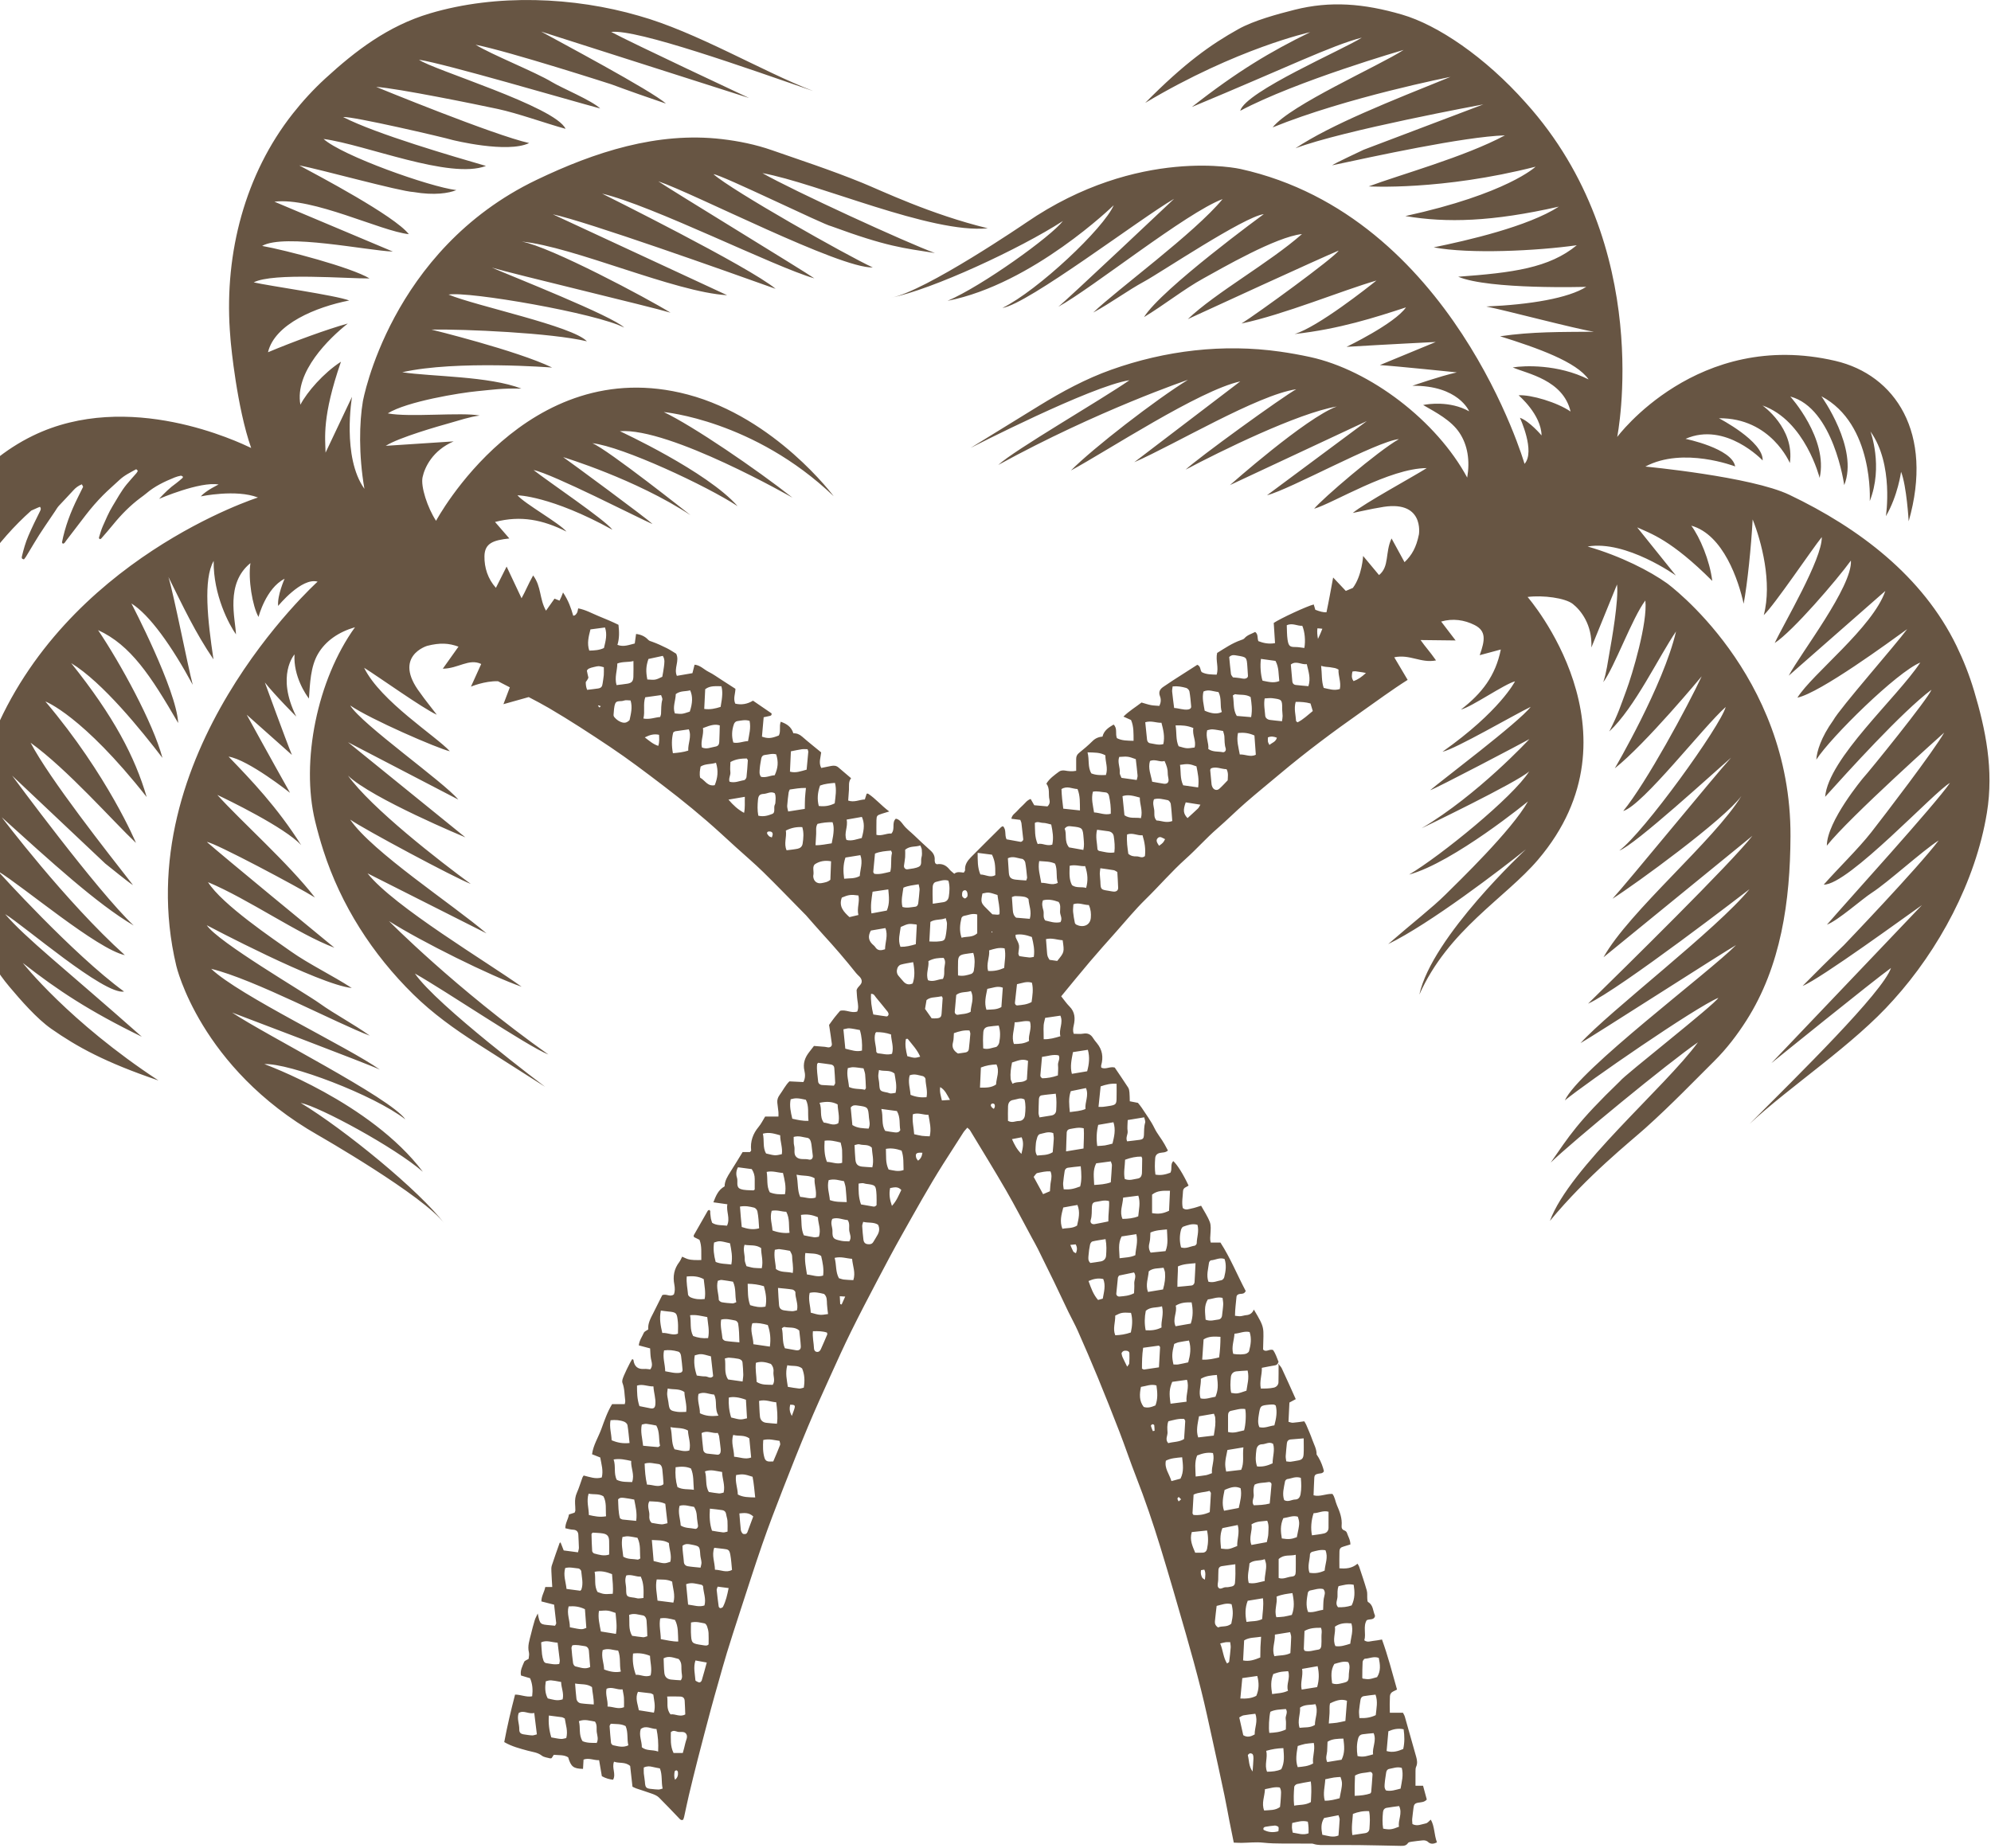 <svg xmlns="http://www.w3.org/2000/svg" width="322" height="299" viewBox="0 0 322 299">
    <g fill="none" fill-rule="evenodd">
        <g fill="#675543">
            <g>
                <path d="M236.911 720.18c-.399-.535-.28-1.014-.191-1.533.167-.067.33-.038.492-.058.404.058.811.133 1.216.181.162.02.32.073.481.102-.702.64-1.271 1.048-1.998 1.308zm-2.22 1.277c-.894.3-1.72.016-2.61-.178-.377-1.093-.264-2.23-.418-3.567.501.16.972.182 1.42.221l.811.138c.198.055.391.124.58.244-.064 1.017.454 2.02.217 3.142zm-3.628-9.815c.291-.002.531.053.8.07-.202.56-.456 1.102-.712 1.64-.098-.55-.167-1.11-.088-1.71zm-3.211 15.205c-.121-.102-.236-.152-.24-.21-.059-.984-.378-1.964-.065-3.099.864-.004 1.619.038 2.398.262l.367 1.221c-.81.648-1.542 1.378-2.46 1.826zm-.845-6.596c-.093-.91-.165-1.823-.246-2.752.866-.682 1.686.06 2.582-.06.277 1.188.673 2.298.262 3.561-.715-.066-1.394-.116-2.069-.196-.303-.036-.498-.252-.529-.553zm-.777-6.79c-.11-.755-.087-1.53-.125-2.314.93-.43 1.725.153 2.508.08.404.937.55 2.43.336 3.592-.52-.058-.965-.149-1.41-.15-.875-.004-1.143-.08-1.309-1.208zm-.896 13.21c-.702-.075-1.332-.125-1.956-.213-.395-.056-.731-.304-.758-.695-.063-.897-.266-1.798-.086-2.779.448-.017.857-.09 1.248-.037 1.434.195 1.605.173 1.579 1.636-.007.411.071.822.074 1.233.003.261-.059.523-.101.854zm-2.035 3.838c-.106-.23-.211-.378-.238-.539-.036-.21-.007-.43-.007-.68.512-.22.961-.149 1.456.05-.19.688-.768.792-1.211 1.17zm-1.368-13.922l2.35.325c.581 1.068.477 2.172.618 3.262-.977.39-1.846.093-2.714-.064-.288-.86-.421-2.464-.254-3.523zm-3.425 15.462c-.201-1.155-.557-2.236-.289-3.477.879-.09 1.71-.02 2.659.405l.225 3.113c-.867.446-1.688-.084-2.595-.04zm-1.121-9.55c.171-.088.301-.216.404-.196.8.153 1.662-.036 2.467.453.157 1.007.308 2.032.087 3.252l-2.324-.195c-.638-1.028-.403-2.208-.634-3.314zm-.589-6.215c.436-.425.839-.307 1.245-.24 1.584.26 1.585.255 1.693 1.82.035.498.073.997.097 1.497.003.08-.066.163-.106.256-.365.29-.763.155-1.168.084-.357-.062-.722-.08-1.154-.125-.101-.165-.294-.342-.32-.542-.123-.937-.201-1.88-.287-2.75zm-.245 19.947c-.46.47-.884.953-1.365 1.374-.391.345-.916.171-1.121-.316-.053-.125-.107-.258-.121-.39-.082-.772-.156-1.545-.22-2.317-.007-.08.066-.166.119-.286.857-.347 1.671.123 2.523.135.339.623.2 1.218.185 1.8zm-3.317-8.104c.276-.049.578-.164.871-.142.544.041 1.082.163 1.699.264.072.286.193.582.213.885.043.637.002 1.274.206 1.902.121.374-.148.71-.489.64-.749-.15-1.568.012-2.318-.514.115-.972-.472-1.915-.182-3.035zm-.596-6.263c.842-.395 1.622.014 2.411.08.59 1.055.197 2.21.554 3.23-.708.375-1.629.301-2.774-.209-.15-1.003-.462-2.019-.191-3.1zm-.89 18.921c-.553.531-1.126 1.041-1.691 1.558-.683-.715-.751-1.283-.292-2.548l2.376.377c-.177.282-.254.48-.393.613zm-2.907-7.056c1.266-.197 1.545-.173 2.661.242.196 1.044.458 2.104.271 3.408l-2.42-.345c-.532-1.123-.349-2.238-.512-3.305zm-.717-6.385c1.004-.024 1.886.008 2.875.432-.216 1.117.511 2.088.2 3.144-1.281.184-1.281.184-2.583-.199-.481-1.034-.293-2.179-.492-3.377zm-.556-5.457c-.025-.258.046-.526.077-.845.796-.086 1.505.055 2.192.242.218.06.487.344.527.562.143.802.21 1.618.281 2.431.026.286-.2.464-.534.503-.746.086-1.426-.21-2.221-.253-.117-.943-.237-1.79-.322-2.64zm-2.527 20.838c-.5-.53-.294-1.164-.375-1.737-.076-.538-.286-1.072-.036-1.692.733-.233 1.487.008 2.225.143.199.036.456.371.488.596.123.896.167 1.803.247 2.783-.988.366-1.766-.069-2.549-.093zm.413 4.092c-.284-.433-.568-.835-.254-1.198.404-.464.818-.035 1.226.128-.307.577-.298.586-.972 1.07zm-1.467-13.72c.871-.358 1.584.251 2.354.008.362.79.525 1.348.516 1.96-.005.314.074.63.12.945.083.56-.204.853-.785.767-.583-.087-1.163-.2-1.852-.32-.2-1.093-.716-2.182-.353-3.36zm-.479-3.454c-.096-.905-.187-1.81-.288-2.81 1.012-.292 1.784.124 2.62.086.308 1.153.566 2.24.304 3.45-.739.22-1.442-.033-2.142-.139-.29-.044-.462-.285-.494-.587zm-1.686 18.892c-.471.02-.92-.05-1.34-.417-.145-.99-.295-2.026-.202-3.13.951-.325 1.671.23 2.498.127.352 1.136.525 2.242.388 3.372-.465.411-.909.031-1.344.048zm-2.281-9.744c.943-.317 1.839-.029 2.798.23-.02 1.09.515 2.128.179 3.332-.872-.168-1.744.146-2.661-.469l-.316-3.093zm-.448-3.785c.094-.86-.413-1.709-.078-2.564 1.419-.087 1.419-.087 2.673.364.096.846.21 1.744.289 2.645.019.213-.079.437-.137.728l-2.464-.347c-.117-.323-.31-.586-.283-.826zm-.981 19.228c-.27-.014-.537-.089-.806-.13-1.299-.199-1.295-.198-1.345-1.528-.016-.41-.085-.817-.094-1.226-.007-.263.051-.527.092-.898.841.12 1.514.203 2.18.32.168.028.318.16.562.291.047.833.113 1.691.135 2.55.011.42-.275.646-.724.621zm-2.62-6.87c-.049-.992-.358-1.978-.065-3.139.697.093 1.279.163 1.859.252.456.07.772.371.837.798.126.845.215 1.701.1 2.623-.895.148-1.679-.098-2.467-.249-.106-.02-.259-.183-.264-.286zm-.74-9.292c.714-.15 1.379.074 2.045.111.28.016.493.241.558.54.209.938.325 1.886.288 2.918-.956.256-1.795-.17-2.704-.218-.178-1.143-.487-2.2-.187-3.35zm-.869-6.366c1.132.038 2.028-.009 2.888.484-.02 1.048.468 2.057.084 3.18-.819.042-1.613.04-2.353-.258-.626-1.044-.292-2.178-.619-3.406zm-1.794 27.881c-.111-.055-.234-.187-.256-.302-.115-.58-.228-1.167-.281-1.756-.037-.399.025-.807.045-1.253.885-.32 1.651.124 2.504.13.329.75.369 1.392.32 2.031-.103 1.35-1.354 1.642-2.332 1.15zm-1.093-9.532c.966-.233 1.745.126 2.502.054.441 1.302.482 2.376.156 3.528-.729-.234-1.551.072-2.279-.442-.51-.95-.406-2.003-.379-3.14zm-.816-5.99c.361-.495.749-.424 1.103-.386 1.841.194 1.829.2 1.975 2.021.043.546.111 1.084-.05 1.791l-2.317-.414c-.83-1.019-.3-2.156-.711-3.012zm-1.197 21.384l-1.243-.178c-.117-.206-.228-.355-.29-.523-.062-.17-.092-.356-.106-.537-.065-.759-.12-1.518-.178-2.29.955-.238 1.776.122 2.695.18.28 1.933.28 1.933-.878 3.348zm.512 12.181c-.925.276-1.736.51-2.702.485-.004-.358-.012-.709-.014-1.06-.002-.412-.027-.827.011-1.236.034-.352.142-.698.243-1.16l2.46-.359c.522 1.173-.308 2.212.002 3.33zm.685 21.845c.041-.306.231-.526.512-.57.666-.105 1.34-.157 2.093-.24.115 1.178.182 2.242-.093 3.268-1.137.426-1.64.515-2.659.462-.034-.334-.119-.687-.094-1.033.046-.63.156-1.259.241-1.887zm.335-6.272c.015-.302.213-.514.511-.563.716-.117 1.428-.325 2.246-.116.076 1.061-.009 2.13-.036 3.267l-2.822.465c.036-1.158.057-2.106.101-3.053zm.659-6.686l2.455-.504c.512 1.204-.197 2.277-.078 3.39-.827.344-1.643.371-2.53.496-.105-1.152-.244-2.257.153-3.382zm.352-6.318l2.412-.374c.33 1.207.202 2.312-.114 3.472l-2.472.416c-.317-1.203-.056-2.272.174-3.514zm3.146 30.627c.653-.159 1.327-.242 2.125-.375.193 1.031.146 1.851.088 2.666-.038.511-.346.847-.857.94-.579.104-1.163.174-1.69.251-.421-.392-.322-.829-.295-1.222.04-.589.129-1.179.249-1.757.041-.192.217-.464.38-.503zm-.079-5.648c.032-.47.201-.7.646-.753.674-.08 1.337-.359 2.128-.125.063 1.062-.139 2.127-.117 3.285-.887.176-1.558.326-2.235.44-.434.072-.75-.234-.619-.657.229-.725.148-1.459.197-2.19zm.69-6.99l2.37-.314c.068.234.184.44.175.64-.042.915-.12 1.827-.185 2.745-.882.322-1.739.368-2.683.427-.027-1.192-.274-2.328.323-3.499zm.328-6.22l2.466-.424c.396 1.233.115 2.332-.158 3.457-.425.104-.82.225-1.222.291-.362.06-.732.058-1.242.094-.167-1.208-.113-2.286.156-3.419zm.392-6.227c.852-.3 1.707-.5 2.58-.418 0 .894.021 1.706-.006 2.515-.025.747-.182.895-.973 1.037-.403.072-.809.128-1.215.176-.172.021-.349.004-.729.004l.343-3.314zm2.975 30.603l2.426-.505c.448.635.002 1.21.039 1.782.034.538-.023 1.083-.039 1.583-.798.42-1.572.468-2.341.533-.315.027-.55-.206-.525-.489.08-.859.165-1.716.258-2.574.009-.08.084-.156.182-.33zm.415-6.328l2.383-.37c.308 1.275-.107 2.327-.157 3.4-.811.385-1.642.362-2.55.495-.026-1.19-.298-2.349.324-3.525zm.251-6.28l2.455-.316c.374 1.144.088 2.213-.016 3.342-.798.32-1.637.402-2.545.418-.512-1.146.031-2.225.106-3.445zm.315-6.13c.894-.332 1.759-.52 2.641-.507.064.158.126.24.125.32-.005.736-.021 1.472-.035 2.208-.002.091-.004.184-.017.275-.061.4-.256.688-.683.752-.668.1-1.329.386-2.088.064-.214-1.016.029-2.047.057-3.113zm.421-6.419c.981-.16 1.787-.294 2.669-.44.072.35.225.635.159.852-.211.678-.166 1.365-.203 2.051-.027.49-.182.665-.653.733-.673.096-1.351.164-2.065.248-.291-.624.16-1.13.079-1.672-.079-.533.001-1.09.014-1.772zm5.548 30.133c.332 1.291-.186 2.35-.076 3.421-.84.43-1.65.506-2.567.453-.213-1.06-.184-2.124.022-3.152.783-.68 1.71-.445 2.621-.722zm-2.143-5.66c.681-.567 1.52-.444 2.397-.58.091.3.209.538.232.785.08.87-.034 1.725-.322 2.727l-2.435.4c-.427-1.18.046-2.233.128-3.333zm.13-4.692c.125-.477.095-.995.14-1.583.896-.402 1.752-.405 2.671-.506.039 1.203.257 2.331-.229 3.512l-2.407.243c-.362-.592-.323-1.103-.175-1.666zm.408-7.717c.844-.675 1.783-.636 2.896-.627l-.151 3.24c-.986.462-1.67.556-2.745.381v-2.994zm3.258 30.287l2.378-.33c.423 1.203-.184 2.298-.064 3.542l-2.584.325c-.248-1.698-.197-2.41.27-3.537zm.317-6.134c.225-.087.471-.218.732-.273.529-.11 1.066-.18 1.659-.277.395 1.216.199 2.351-.123 3.531-.54.115-1.067.246-1.6.334-.259.043-.533.007-.786.007-.278-1.258-.259-1.769.118-3.322zm.244-6.188c.862-.533 1.671-.543 2.572-.537.237 1.161.259 2.261-.136 3.433l-2.457.431c-.541-1.202.314-2.273.021-3.327zm.364-6.353c.913-.413 1.807-.417 2.841-.519-.055 1.148-.089 2.1-.154 3.048-.02.291-.2.527-.511.562-.721.083-1.447.141-2.263.217-.019-1.148.089-2.217.087-3.308zm.49-5.895c.054-.204.205-.482.374-.538.718-.24 1.442-.548 2.295-.295.289 1.103-.115 2.04-.122 2.996-.001.134-.206.365-.34.384-.709.1-1.378.543-2.192.275-.256-.94-.259-1.883-.015-2.822zm5.33 29.726c.083.245.191.443.208.648.031.411.044.83.007 1.24-.048.536-.151 1.068-.238 1.648l-2.523.297c-.377-1.124-.085-2.188.131-3.416.82-.142 1.573-.27 2.415-.417zm-2.115-5.645c.82-.504 1.707-.55 2.595-.627.228 1.81.187 2.471-.234 3.525-.838.135-1.572.468-2.407.265-.354-1.054.097-2.088.046-3.163zm.443-6.374c.826-.529 1.722-.484 2.729-.42.002 1.136-.066 2.206-.215 3.33-.886.208-1.723.415-2.739.358l.225-3.268zm.691-6.473c.762-.058 1.477-.46 2.374-.249.039.354.124.71.107 1.06-.027.594-.126 1.187-.183 1.781-.037.377-.27.631-.599.664-.63.063-1.259.332-2.064.026-.066-1.127-.307-2.219.365-3.282zm.181-5.925c.017-.149.205-.39.326-.399.718-.042 1.395-.512 2.196-.213.329.982.189 1.974-.056 2.954-.047.187-.266.443-.435.47-.667.105-1.306.474-2.124.248-.368-1.079-.022-2.068.093-3.06zm5.568 29.86c-.168 1.335.162 2.481-.36 3.637l-2.425.28c-.242-1.153-.223-1.504.198-3.492l2.587-.425zm-2.485-5.183c0-.357.14-.666.5-.733.753-.14 1.496-.417 2.275-.284.177.763.089 2.53-.179 3.45-.81.137-1.612.544-2.597.258l.001-2.69zm.456-6.185c.047-.504.357-.855.868-.923.58-.077 1.166-.088 1.845-.135.286 1.263-.064 2.263-.192 3.258-1.508.512-1.508.512-2.465.35-.193-.833-.136-1.695-.056-2.55zm.586-7.018c.838-.053 1.577-.466 2.448-.269.351 1.056.177 2.078-.093 3.09-.039.147-.224.288-.376.368-.368.194-1.46.214-2.192.063-.302-1.145.142-2.138.213-3.252zm2.754 30.838c.871-.544 1.704-.467 2.539-.583.328.724.185 1.416.179 2.082-.004.441-.151.88-.246 1.378l-2.485.458c-.485-1.218.207-2.304.013-3.335zm.511-6.43c.708-.347 1.507-.266 2.261-.41.227-.043.478.127.459.394-.074.991-.181 1.98-.288 3.08-.918.241-1.736.248-2.579.282-.423-.56.048-1.136-.007-1.705-.05-.532-.101-1.095.154-1.64zm.282-5.652c.061-.475.362-.869.911-.87.58-.003 1.13-.473 1.783-.075.324 1.008-.067 2.035-.082 3.161-.86.396-1.631.591-2.508.495-.325-.904-.218-1.815-.104-2.71zm.387-5.648c.242-1.483.238-1.486 1.752-1.637.225-.022.454-.023.679-.01.082.005.158.08.307.16.27 1.046.074 2.096-.22 3.205-.825.103-1.566.513-2.433.291-.287-.666-.195-1.335-.085-2.009zm5.436 28.852c.262 1.24.361 2.347-.095 3.531-.388.087-.821.207-1.261.275-.397.061-.801.065-1.241.097-.388-1.15.204-2.205.031-3.336.922-.38 1.72-.448 2.566-.567zm-2.228-5.503c.863-.805 1.848-.456 2.768-.694 0 1.09.019 1.907-.004 2.724-.017.575-.151.755-.71.807-.672.062-1.303.48-2.054.221v-3.058zm.756-6.617c.838-.114 1.558-.482 2.343-.24.317 1.001.314 1.056-.161 3.317-.886.333-1.342.373-2.423.203-.184-1.065-.289-2.13.241-3.28zm.28-5.969c.026-.143.233-.34.376-.358.668-.079 1.299-.478 2.173-.196.092.9.116 1.751-.037 2.615-.094.522-.342.883-.865.89-.581.008-1.127.463-1.789.096-.354-1.006-.044-2.028.142-3.047zm.293-6.132c.036-.372.242-.596.609-.633.678-.068 1.357-.114 2.112-.175 0 .983.037 1.764-.011 2.54-.045.741-.291.947-1.018 1.057-.361.055-.717.145-1.081.182-.213.021-.433-.033-.708-.059-.038-.323-.108-.592-.092-.856.042-.686.124-1.37.189-2.056zm2.851 30.344c.851-.487 1.738-.517 2.661-.513.234.538.052 1.044.082 1.533.028.456-.001.916-.022 1.374-.014.3-.18.582-.459.62-.751.098-1.498.412-2.238.198-.07-.156-.14-.238-.137-.317.031-.957.072-1.913.113-2.895zm.539-6.173c.023-.144.218-.346.36-.369.71-.116 1.407-.419 2.143-.23.466.523.144 1.043.068 1.572-.078.54-.064 1.091-.096 1.784-.884.116-1.588.493-2.44.345-.401-1.045-.206-2.078-.035-3.102zm.344-6.235c.003-.135.2-.349.342-.385.698-.176 1.401-.405 2.163-.262.478 1.155-.05 2.193-.131 3.293-.794.364-1.575.505-2.457.344-.366-1.1.067-2.037.083-2.99zm.59-6.64c.772 0 1.52-.493 2.416-.235 0 .876.008 1.74-.003 2.603-.005.477-.289.803-.719.905-.616.145-1.253.202-1.958.308-.232-1.102-.124-2.447.264-3.582zm2.575 32.355c.03-.542-.047-1.09.078-1.584 1.183-.6 1.965-.717 2.744-.429l-.255 3.268c-.513.108-.948.22-1.391.288-.393.062-.796.077-1.294.122.045-.616.09-1.14.118-1.665zm.773-7.965c.739-.203 1.462-.502 2.257-.296.384.642.113 1.29.097 1.914-.032 1.27-.055 1.251-1.343 1.544-.415.095-.806.168-1.362-.027-.141-1.095-.251-2.129.351-3.135zm.1-6.033c.84-.594 1.707-.619 2.667-.53.354 1.224-.081 2.221-.185 3.288-.801.245-1.558.52-2.404.384-.499-1.067.064-2.096-.078-3.142zm.416-4.864c.014-.543-.059-1.1.172-1.693.782-.155 1.549-.425 2.448-.216.173 1.122.226 2.191-.33 3.335-.746.253-1.464.32-2.198.295-.512-.566-.106-1.156-.092-1.72zm2.778 30.618c.01-.545.034-1.089.054-1.67.844-.495 1.65-.407 2.392-.58.228-.053.455.171.441.421-.052.951-.141 1.9-.22 2.85-.003.04-.049.074-.144.21-.728.247-1.567.355-2.525.377 0-.565-.008-1.087.002-1.608zm.581-7.735c.101-.357.346-.558.676-.609.585-.089 1.175-.124 1.807-.186.525 1.212-.25 2.285-.087 3.431-.831.222-1.556.52-2.516.272-.151-1.016-.151-1.962.12-2.908zm.364-6.2c.045-.302.229-.528.511-.577.62-.109 1.249-.165 1.916-.247.414 1.154.137 2.22.037 3.316-.809.39-1.63.521-2.643.474-.027-.5-.087-.86-.057-1.215.049-.586.152-1.168.236-1.752zm.341-6.13c.011-.183.239-.499.378-.504.722-.029 1.421-.435 2.235-.133.221 1.064.358 2.127-.276 3.11-1.317.385-1.317.385-2.311.238-.028-.037-.081-.074-.081-.11.009-.867.002-1.736.055-2.6zm1.1 27.013c-.028.387-.292.65-.72.705-.632.084-1.263.188-2.04.306-.182-1.239.018-2.31.089-3.424.853-.339 1.68-.496 2.619-.443.196.966.116 1.915.052 2.856zm-4.506-11.177l-2.321.377c-.328-.68-.048-1.209-.012-1.746.033-.502.044-1.005.066-1.542.787-.493 1.635-.475 2.561-.509.152 1.192.278 2.305-.294 3.42zm-.319 6.231c-.752.202-1.53.411-2.395.397-.333-1.186.027-2.292.079-3.464.505-.106.944-.216 1.391-.286.357-.056.721-.063 1.07-.09.343 1.017.343 1.017-.145 3.443zm-.179 6.028c-.933.386-1.747.03-2.615-.12-.177-.947-.267-1.834.294-2.712l2.324-.45c.081.28.196.487.186.688-.043.861-.123 1.721-.189 2.594zm-3.452-24.007l-2.502.398c-.257-1.15.259-2.155.072-3.344l2.506-.439c.271 1.178.251 2.243-.076 3.385zm-.361 6.118c-.799.51-1.64.35-2.476.467-.396-1.148.155-2.21.071-3.269.795-.555 1.65-.387 2.485-.558.527 1.19-.094 2.28-.08 3.36zm-.29 6.234c-.783.451-1.593.511-2.491.594-.401-1.138-.184-2.246.006-3.42.398-.117.781-.258 1.176-.335.402-.078.815-.094 1.419-.157.258 1.18-.265 2.236-.11 3.318zm-.362 6.247c-.91.527-1.794.402-2.706.578-.11-1.065-.063-2.057.016-3.043.014-.166.266-.406.448-.449.706-.17 1.428-.276 2.229-.42.156 1.147.066 2.22.013 3.334zm-2.94 4.94c-.046-.284-.106-.54-.123-.8-.014-.223.023-.447.043-.757.85-.186 1.651-.45 2.527-.212.132.65.131 1.267.117 1.882-.939.347-1.709 0-2.564-.113zm-.376-29.036c-.856.434-1.735.323-2.579.5-.475-1.176.134-2.226.074-3.496l2.464-.397c.069.303.179.553.172.801-.021.867-.084 1.732-.131 2.592zm-.382 6.087c-.896.424-1.714.39-2.569.536-.18-1.115-.264-2.144.191-3.248.336-.1.716-.247 1.11-.324.399-.077.81-.086 1.292-.132.398 1.106-.36 2.14-.024 3.168zm-.35 6.267c-.96.452-1.816.505-2.671.552-.138-.736-.047-2.564.165-3.418.782-.383 1.648-.364 2.51-.445.388.577-.119 1.087-.025 1.627.093.53.021 1.09.021 1.684zm-.739 6.427c-.693.327-1.451.394-2.299.404-.472-1.142.141-2.253-.134-3.382.95-.27 1.783-.41 2.772-.433.101 1.26.214 2.341-.339 3.411zm-.072 4.57c-.012.5-.084 1-.133 1.54-.775.581-1.675.484-2.564.565-.462-1.18.076-2.227.132-3.446.861-.155 1.589-.422 2.398-.273.306.52.181 1.077.167 1.613zm-.392 5.465c-.864.242-1.648.17-2.398-.232-.104-.316.075-.452.309-.493.495-.087.994-.157 1.495-.196.166-.013.35.074.511.147.064.03.122.146.124.225.007.173-.024.348-.041.55zm-4.678-43.34c.733-.607 1.622-.338 2.47-.674.083.303.183.545.211.794.098.922-.244 1.793-.219 2.737-.897.18-1.66.5-2.582.32-.318-1.164.067-2.178.12-3.177zm2.051 9.014c-.826.423-1.67.31-2.532.46-.228-1.157-.251-2.268.194-3.42.776-.127 1.536-.25 2.463-.403.153 1.231-.066 2.298-.125 3.363zm-.276 4.523c-.02.548-.019 1.097-.028 1.692-.932.381-1.806.68-2.779.475l.168-3.238c.811-.509 1.74-.427 2.74-.59-.038.608-.08 1.134-.101 1.661zm-.671 7.893c-.769.411-1.558.474-2.581.441.114-1.196.21-2.224.314-3.306l2.423-.345c.308 1.134.293 2.176-.156 3.21zm-.263 6.251c-.61.334-1.182.536-1.847.12l-.645-2.874c.226-.115.445-.292.687-.337.621-.116 1.253-.173 1.908-.257.459 1.193-.122 2.24-.103 3.348zm-.338 5.996c-.654-.898-.543-1.803-.769-2.61-.022-.079.202-.3.338-.329.139-.03.391.05.452.16.101.183.128.431.12.648-.024.633-.081 1.265-.141 2.131zm-4.619-42.185c-.41-1.197-.125-2.29.09-3.367 1.212-.54 1.82-.604 2.587-.278.229 1.06-.049 2.072-.297 3.195l-2.38.45zm2.135 5.705c-1.368.556-1.368.556-2.617.421-.095-1.078-.251-2.163.217-3.316l2.479-.5c.366 1.27-.132 2.334-.079 3.395zm-.369 6c-.029.297-.233.492-.531.547-.313.058-.635.145-.946.121-.43-.032-.938.524-1.245-.008-.169-.292.005-.779.015-1.178.015-.547.007-1.096.038-1.642.016-.3.205-.525.5-.574.714-.117 1.433-.203 2.229-.313.027 1.07.037 2.06-.06 3.047zm-.592 6.567c-.709.617-1.516.314-2.132.603-.422-.26-.548-.605-.515-.988.073-.82.181-1.637.278-2.494.816-.18 1.581-.535 2.418-.27.268 1.125.257 1.78-.049 3.15zm-.346 6.162c-.011.087-.185.153-.341.274-.626-.984-.628-2.096-1.107-3.238.472-.109.686-.178.905-.203.215-.025.435-.006.714-.006.033.34.099.61.078.872-.061.77-.147 1.536-.249 2.301zm-2.781-30.508c-.368.125-.657.263-.96.32-.531.096-1.071.143-1.674.22-.025-1.173-.216-2.299.233-3.403.827-.33 1.638-.549 2.567-.393.315 1.144-.277 2.176-.166 3.256zm-.356 6.293c-.855.407-1.734.543-2.634.461-.07-.119-.16-.199-.156-.274.051-1.004.114-2.008.176-3.017.844-.402 1.735-.347 2.575-.604.097.154.229.265.225.371-.047 1.005-.118 2.01-.186 3.063zm-.437 5.962c-.075.348-.313.573-.67.598-.403.028-.81.006-1.245.006-.432-1.056-.936-2.039-.556-3.332l2.467-.26c.232 1.03.214 2.007.004 2.988zm-.35 4.972c-.198-.143-.362-.203-.427-.319-.2-.36-.289-.753-.195-1.223l.53-.084c.257.518.162 1.004.092 1.626zm-3.363-22.758c-.79.513-1.717.435-2.564.67-.55-.6-.087-1.189-.115-1.745-.029-.58-.099-1.18.137-1.795.838-.194 1.653-.466 2.551-.378.066.128.18.245.175.356-.047.951-.118 1.901-.184 2.892zm-.585 6.414l-1.461.395c-.364-1.197-1.164-2.075-.898-3.304.807-.413 1.673-.457 2.631-.549.119 1.16.322 2.308-.272 3.458zm-.295 3.685c-.069-.148-.177-.29-.194-.445-.011-.086.13-.189.202-.284l.391.387-.399.342zm-3.185-21.692c-.882.133-1.645.251-2.409.356-.074.01-.16-.066-.339-.144.004-1.079.011-2.196.19-3.376l2.555-.349c.085.118.187.193.184.263-.05 1.04-.113 2.08-.181 3.25zm-.568 6.16c-.681.29-1.245.453-1.896.248-.752-.974-.692-2.073-.45-3.244.837-.118 1.601-.499 2.507-.235.154 1.073.259 2.142-.161 3.231zm-.424 4.156c-.108-.28-.236-.555-.309-.844-.018-.069.136-.237.237-.264.086-.023.291.08.301.147.047.298.041.604.055.907l-.284.054zm-3.554-15.958c-.873.311-1.67.421-2.519.455-.438-1.074.031-2.096-.006-3.18.949-.494 1.152-.528 2.551-.446.295 1.058.206 2.112-.026 3.171zm-.259 5.003c-.011.147-.173.282-.335.53-.285-.58-.533-1.056-.751-1.544-.091-.203-.118-.435-.165-.616.174-.405.476-.452.813-.414.249.028.457.154.465.413.017.543.012 1.09-.027 1.631zm-4.28-10.474l-.763.214c-.761-.87-1.126-1.892-1.542-3.063.84-.37 1.573-.498 2.383-.327.424 1.06.114 2.074-.078 3.176zm-4.157-11.816c-.788.492-1.584.353-2.378.515-.463-1.19-.163-2.27.144-3.442l1.198-.219c.351-.063.701-.122 1.095-.19.475 1.167.188 2.22-.059 3.336zm-.182 4.474c-.17-.105-.36-.156-.428-.277-.176-.309-.298-.649-.483-1.073l.863-.086c.281.474.255.901.048 1.436zm-2.9-30.419c.059.532-.01 1.08-.022 1.652-.89.32-1.728.45-2.534.465-.114-.104-.2-.154-.241-.228-.043-.076-.067-.177-.058-.264.08-.946.168-1.892.267-2.972.969-.112 1.784-.45 2.698-.24.293.55-.168 1.05-.11 1.587zm-.293 7.28c-.023.458-.294.768-.764.85-.629.108-1.26.203-1.938.311-.062-.276-.154-.494-.154-.712.001-.737.033-1.473.055-2.21.011-.3.133-.59.427-.64.717-.119 1.446-.173 2.305-.268.158 1.021.11 1.847.069 2.67zm-.567 6.796c-.824.522-1.692.447-2.529.534-.375-.597-.231-1.2-.206-1.777.018-.403.12-.81.245-1.197.062-.192.237-.457.4-.49.69-.137 1.378-.48 2.18-.162.03.316.098.627.084.934-.038.724-.115 1.446-.174 2.158zm-.3 4.743c-.093.49-.097.994-.147 1.568l-1.108.472-1.522-2.792c.219-.246.368-.572.578-.618.692-.153 1.395-.322 2.137-.277.248.576.166 1.102.062 1.647zm-3.116-29.039c-.734.411-1.513.472-2.282.544-.258.024-.432-.189-.408-.45.092-.95.208-1.9.329-2.98.835-.168 1.559-.51 2.415-.24.263 1.06.087 2.091-.054 3.126zm-.411 6.297c-.781.438-1.581.494-2.445.487-.435-1.167.065-2.252.122-3.505.922-.006 1.657-.334 2.453-.137.392 1.117-.28 2.106-.13 3.155zm-.349 6.24c-.685.637-1.569.23-2.327.684-.124-.317-.277-.549-.301-.793-.081-.875.044-1.738.227-2.646.854-.262 1.674-.686 2.589-.268l-.188 3.023zm-.31 5.762c-.058.516-.391.952-.998.945-.535-.006-1.058.36-1.748-.023 0-.794-.027-1.569.008-2.342.03-.615.304-.97.883-1.049.565-.077 1.133-.433 1.776-.069.228.822.177 1.69.079 2.538zm-.573 6.27c-.766-.759-1.127-1.508-1.527-2.39.577-.112 1.044-.202 1.56-.3.385.873.218 1.654-.033 2.69zm.121-47.725c.193.024.458.348.499.57.146.802.218 1.62.299 2.432.013.12-.068.25-.141.491-.642-.049-1.187-.07-1.726-.138-.782-.099-1.034-.378-1.09-1.14-.055-.765-.102-1.529-.154-2.32.837-.41 1.576.014 2.313.105zm1.034 6.558c.057.984.552 1.938.197 3.137l-2.208-.184c-.396-.316-.507-.744-.536-1.21-.045-.676-.094-1.35-.149-2.126.166-.05.367-.162.568-.158.5.008 1.007.032 1.496.127.238.047.623.26.632.414zm.53 6.075c.263 1.067.49 2.081.316 3.222-.234.032-.491.112-.74.091-.538-.045-1.071-.143-1.603-.218-.064-.168-.157-.294-.15-.414.023-.449.169-.91.101-1.339-.07-.43-.348-.827-.516-1.246-.047-.118-.026-.264-.041-.455.936-.165 1.785.056 2.633.36zm1.813-18.458c.44.001.878.168 1.323.264.23 1.118.412 2.142.17 3.257-.936.293-1.634-.314-2.36-.095-.52-1.18-.412-2.289-.46-3.418.443-.295.897-.009 1.327-.008zm2.386 9.705c-.933.485-1.758-.042-2.677-.007-.188-1.166-.566-2.275-.331-3.52.917.077 1.777.036 2.567.416.431 1.032.109 2.11.441 3.111zm.362 4.68c-.007.54.438 1.043.07 1.673-.909.2-1.688-.095-2.467-.273-.422-.509-.158-1.1-.296-1.617-.143-.534-.306-1.053-.069-1.639.868-.23 1.696-.04 2.532.257.376.494.235 1.068.23 1.6zm2.826-19.858c.456 1.118.373 2.241.396 3.46-.95-.1-1.799-.192-2.701-.288-.145-1.108-.252-2.132-.288-3.166.911-.578 1.725-.04 2.593-.006zm49.407 165.488c.034-.358.242-.617.585-.68.663-.12 1.336-.194 2.02-.289.588 1.215-.22 2.285-.017 3.338-1.14.47-1.525.514-2.563.313-.151-.873-.115-1.777-.025-2.682zm.286-4.736c.041-.547.153-1.087.221-1.632.038-.309.2-.555.482-.606.66-.12 1.32-.396 2.045-.168.308 1.15.002 2.212-.191 3.352-.792.191-1.556.481-2.366.293-.315-.412-.221-.84-.191-1.239zm.582-8.33c.788-.343 1.558-.514 2.467-.326.152 1.085.18 2.12-.066 3.193-.858.365-1.703.623-2.685.33l.284-3.198zm-62.136-123.482c-.841.376-1.667.544-2.599.483-.33-1.164.272-2.2.171-3.327.842-.253 1.603-.51 2.501-.32.225 1.088-.004 2.118-.073 3.164zm-.45 6.325c-.77.46-1.58.38-2.418.438-.381-1.149-.092-2.197.14-3.378.893-.15 1.651-.53 2.506-.194-.078 1.055-.152 2.082-.228 3.134zm-.348 5.75c-.049.271-.315.674-.538.715-.646.12-1.289.457-2.056.223-.043-.874-.046-1.737.017-2.598.04-.55.304-.83.849-.92.531-.089 1.071-.117 1.643-.175.311.956.244 1.863.085 2.754zm-.514 6.78c-.76.52-1.571.522-2.601.5l.149-3.249c.854-.339 1.652-.462 2.512-.498.568 1.13-.015 2.175-.06 3.247zm-.355 3.944c-.126-.092-.251-.15-.327-.248-.13-.168-.279-.364-.047-.563.059-.049.166-.073.242-.06.285.048.309.28.29.5-.009.12-.096.232-.158.371zm-.296-41.118c.46 1.025.543 1.572.532 3.302-.813.486-1.58-.092-2.416-.105-.48-1.12-.432-2.278-.443-3.495l2.327.298zm-2.394 12.72c-.766.705-1.682.463-2.532.71-.39-1.12-.264-2.154-.019-3.18.034-.144.244-.325.394-.349.667-.103 1.307-.469 2.157-.235v3.054zm-.556 6.062c-.028.188-.229.442-.405.498-.641.205-1.295.411-2.145.25 0-.854-.027-1.585.006-2.313.036-.782.254-.996 1.079-1.145.444-.08.894-.123 1.378-.188.327 1.01.233 1.958.087 2.898zm-.507 6.63c-.697.391-1.399.344-2.056.477-.286.058-.539-.209-.516-.499.069-.904.158-1.806.24-2.706.719-.58 1.584-.357 2.371-.633.604 1.228-.026 2.293-.039 3.36zm-.289 6.022c-.033.308-.231.497-.529.55-.403.072-.812.118-1.235.178-.684-.433-1.043-.97-.8-1.834.121-.43.094-.904.143-1.459.874-.314 1.65-.516 2.526-.433.051.208.143.382.131.548-.063.818-.147 1.634-.236 2.45zm-4.364 8.317c-.156-.709-.395-1.335-.276-2.16.812.48 1.078 1.2 1.585 2.074-.556.036-.898.06-1.309.086zm-1.649-13.28l-1.077-1.53.243-1.425c.387-.319.825-.409 1.292-.446.398-.03.792-.114 1.163-.17.075.145.157.226.152.303-.048.822-.107 1.644-.169 2.466-.042.564-.186.73-.745.797-.27.032-.546.005-.859.005zm-.319 19.085c-.448-.025-.848-.022-1.24-.075-.401-.055-.796-.163-1.273-.265-.071-1.084-.354-2.126-.209-3.232.887-.307 1.659.116 2.516.097.196 1.16.498 2.25.206 3.475zm-1.888 3.94c-.108-.165-.246-.299-.292-.459-.196-.7.02-.899.999-.82-.08.572-.259.965-.707 1.278zm-1.35-13.81c.814-.306 1.473.006 2.139.136.17.033.42.302.421.465.006.954.377 1.892.164 2.945-.888.078-1.715-.029-2.588-.388-.061-1.033-.452-2.04-.136-3.159zm-.611-5.878c.134-.007.269-.049.299-.01.715.917 1.539 1.763 2.008 2.876-.88.241-.88.241-2.082-.084-.213-.905-.417-1.827-.225-2.782zm-1.165-10.176c-.349-.387-.361-.85-.212-1.289.077-.225.314-.492.532-.555.607-.177 1.243-.257 2.017-.403.247 1.261.295 2.376-.077 3.441-.616.283-1.068.136-1.45-.26-.285-.297-.534-.628-.81-.934zm-1.632 31.297c-.537-1.086-.381-2.187-.438-3.343.836-.155 1.623-.032 2.531.276.377 1.047.277 2.081.325 3.146-.888.324-1.663.054-2.418-.079zm.534 5.878c-.342-.983-.5-1.875-.292-2.879.652-.122 1.261-.305 1.81.314-.429.858-.756 1.76-1.518 2.565zm-1.71-15.677c1.015.136 1.776.24 2.514.338.614 1.04.358 2.131.549 3.086-.241.426-.591.391-.896.363-.501-.045-.997-.152-1.537-.24-.682-1.033-.274-2.23-.63-3.547zm-.352-4.199c-.023-.364-.133-.724-.144-1.087-.009-.304.066-.61.116-1.014.859.271 1.733-.074 2.507.565.149.974.437 1.99.175 3.13-.28.037-.536.1-.791.096-.177-.002-.35-.11-.528-.144-1.258-.24-1.252-.238-1.335-1.546zm-.239 24.528c-.213.402-.471.78-.7 1.174-.22.382-.571.422-.948.367-.388-.055-.607-.286-.662-.746-.086-.722-.155-1.447-.196-2.172-.012-.209.095-.424.16-.689.833.21 1.687-.002 2.406.464.281.57.209 1.098-.06 1.602zm-3.089-8.255c.224-.029.437-.08.649-.075.178.004.355.091.536.113 1.591.192 1.621.212 1.716 1.833.032.547.005 1.098.005 1.621-.099.08-.159.153-.236.185-.082.034-.183.053-.268.038-.671-.11-1.34-.23-2.012-.349-.421-1.178-.402-2.227-.39-3.366zm-.514-3.865c-.08-.763-.094-1.533-.14-2.362.286-.052.574-.196.795-.127.64.2 1.397-.05 1.996.532.051.99.376 2.004.085 3.192-.617-.042-1.115-.059-1.61-.11-.735-.078-1.047-.369-1.126-1.125zm-.338 19.483c-.537-.03-1.035-.04-1.526-.096-.267-.03-.525-.138-.801-.215-.569-1.02-.38-2.148-.695-3.295 1.089-.248 1.909.102 2.822.156.101 1.171.602 2.242.2 3.45zm-1.891 3.94l-.231-.069-.067-1.268.877.053-.579 1.283zm-1.483-11.892c.015-.63-.383-1.249-.022-1.959.85-.306 1.661.138 2.485.194.402.595.167 1.218.264 1.792.09.525.404 1.044-.005 1.653-.412-.025-.87.003-1.301-.09-1.199-.263-1.452-.32-1.421-1.59zm-.419-5c-.078-1.04-.497-2.074-.197-3.225.936-.256 1.675.036 2.49.173.09.354.221.697.26 1.05.082.752.119 1.51.177 2.328-.957-.037-1.817.015-2.73-.327zm-3.096 18.21c-.026-1.038-.44-2.083-.171-3.198.835-.202 1.582-.005 2.334.176.506.451.435 1.06.467 1.653.028.534.113 1.066.174 1.596-1.281.195-1.338.19-2.804-.227zm1.643 5.9c-.114.251-.298.476-.622.45-.333-.026-.482-.29-.492-.563-.032-.895-.268-1.78-.176-2.78.875-.029 1.593-.014 2.273.218.021.127.076.23.048.298-.336.796-.674 1.591-1.031 2.377zm-2.25-12.074c-.177-1.16-.424-2.264-.267-3.469.92.104 1.802-.016 2.559.47.251 1.058.462 2.08.321 3.174-.89.296-1.709-.084-2.613-.175zm-.516 18.307c-.253.053-.512.167-.757.145-.586-.054-1.167-.173-1.818-.276-.162-1.124-.441-2.219-.09-3.494.876.191 1.684-.043 2.391.508.41.963.464 1.985.274 3.117zm-1.932 4.576c-.443-.788-.371-1.302-.267-1.822.668.001.817.096.726.485-.09.382-.253.746-.459 1.337zm-1.616-14.186c.176-.096.308-.232.403-.21.783.182 1.67-.07 2.413.574.085.828.209 1.687.251 2.55.026.526-.276.727-.808.638-.58-.097-1.159-.206-1.766-.315-.474-1.053-.234-2.18-.493-3.237zm-.451-3.744c-.087-.856-.109-1.718-.171-2.779.905.094 1.631.144 2.345.263.181.03.47.287.467.431-.034.963.502 1.873.258 2.925-.253.051-.508.15-.763.145-.411-.005-.824-.069-1.233-.123-.564-.073-.846-.302-.903-.862zm-.938 25.29c-.329 0-.606.042-.863-.013-.268-.057-.452-.238-.547-.544-.287-.935-.271-1.878-.209-2.912.977-.235 1.768.03 2.633.14.038.238.159.483.093.658-.338.891-.724 1.763-1.107 2.67zm-2.149-7.249c-.086-.816-.097-1.64-.145-2.543 1.058-.272 1.867.17 2.776.22.141 1.175.276 2.293.117 3.474-.664-.057-1.212-.085-1.753-.156-.57-.076-.935-.438-.995-.995zm-.657-8.707c.863-.283 1.642-.097 2.427.181.318.351.472.785.417 1.248-.085.705.334 1.442-.118 2.134-.877-.037-1.753.08-2.606-.474-.024-.977-.242-1.998-.12-3.089zm-2.925 21.305c-.014-1.03-.474-2.06-.273-3.153 1.08-.178 1.339-.15 2.659.284.213 1.051.293 2.156.425 3.346-1.061-.038-1.924-.004-2.811-.477zm1.549 6.097c-.046.117-.169.257-.28.282-.156.036-.397.034-.49-.06-.149-.154-.269-.39-.295-.603-.097-.855-.153-1.714-.231-2.656.793-.08 1.533-.177 2.243.488-.312.85-.621 1.703-.947 2.55zm-2.29-15.74c.842.255 1.746-.052 2.603.56l.294 3.101c-.932.351-1.793-.05-2.756-.133.002-1.192-.55-2.276-.141-3.529zm-2.956 21.81c-.021-1.209-.557-2.33-.114-3.548.541.063 1.033.122 1.524.176.777.085.932.17 1.079.972.147.794.185 1.608.27 2.431-.944.513-1.8-.02-2.759-.032zm1.302 5.995c-.059.12-.273.206-.425.223-.083.01-.256-.149-.27-.249-.126-.896-.231-1.795-.326-2.695-.013-.12.07-.252.156-.536l1.775.23c-.217 1.1-.445 2.097-.91 3.027zm-2.12-15.872c.768.088 1.403.134 2.028.243.33.058.55.291.602.664.051.36.189.711.213 1.071.037.548.01 1.1.01 1.734-.229.043-.491.15-.739.126-.589-.057-1.169-.176-1.775-.273-.379-1.127-.43-2.248-.339-3.565zm-.798-6.034c.979-.37 1.838-.028 2.771.098.024 1.122.52 2.155.249 3.336-.243.047-.504.156-.754.136-.54-.043-1.076-.15-1.636-.236-.636-1.034-.281-2.225-.63-3.334zm-.378 28.11c-1.811-.265-1.818-.267-1.895-2.085-.02-.497.009-.996.015-1.574.878-.213 1.538.034 2.2.143.16.026.334.295.402.488.121.34.212.704.235 1.063.037.592.009 1.19.009 1.846-.24.282-.612.171-.966.12zm-.143 5.708c-.042.14-.24.33-.362.325-.2-.006-.395-.149-.588-.242-.034-.017-.071-.072-.073-.112-.072-1.033-.363-2.068.006-3.199l1.829.334c-.292 1.053-.535 1.978-.812 2.894zm-2.207-12.266l-.316-3.298c.886-.353 1.681-.048 2.475.095.108.02.265.182.271.285.052 1 .508 1.97.217 3.056-.846.298-1.665-.014-2.647-.138zm-.452 22.43c-.104.532-.27 1.054-.406 1.573h-1.497c-.563-1.164-.424-2.304-.436-3.366.432-.375.774-.14 1.117-.059.473.112 1.091-.159 1.394.383.268.483-.079.982-.172 1.468zm-1.66 5.9c-.179-.45-.133-.894-.066-1.329.013-.083.199-.2.295-.192.089.01.225.16.235.257.053.47-.013.911-.464 1.263zm-1.275-13.462c.866 0 1.504-.028 2.137.01.454.026.669.256.698.692.05.721.065 1.445.095 2.194-.86.493-1.628-.133-2.379 0-.757-.916-.392-1.889-.551-2.896zm-.456-3.828c-.083-.772-.081-1.554-.116-2.349.865-.467 1.638-.076 2.436.11.283.305.429.674.436 1.107.004.367.004.737.044 1.102.046.408.175.814-.138 1.235-.52-.037-1.066-.048-1.605-.12-.627-.085-.987-.429-1.057-1.085zm-.941 18.88c-.362 0-.726-.058-1.088-.088-.934-.078-1.052-.216-1.116-1.169-.032-.45-.135-.895-.176-1.344-.027-.309-.005-.622-.005-.966.566-.25.963-.207 1.369-.107.394.096.794.164 1.236.253.422 1.025.204 2.14.444 3.266-.252.062-.458.153-.664.154zm-2.874-9.79c.85-.658 1.667-.007 2.549-.002.241 1.153.329 2.274.263 3.646-.928-.348-1.852-.063-2.639-.695.024-.97-.513-1.924-.173-2.949zm-.455-6.02c.71.08 1.382.15 2.052.24.129.016.246.114.436.208.102.895.396 1.81.098 2.922l-2.437-.387c-.182-1.017-.632-1.952-.149-2.984zm-.342-2.749c-.434-1.208-.565-2.314-.45-3.446.934-.117 1.85.003 2.743.373.026 1.032.367 2.09.097 3.17-.892.367-1.639-.18-2.39-.097zm-.603-6.315c-.638-1.066-.371-2.22-.482-3.375.797-.33 1.513-.029 2.212.076.384.057.578.471.611.842.072.82.085 1.645.124 2.527-.261.068-.474.183-.678.166-.59-.049-1.176-.152-1.787-.236zm-3.079 17.703c-.135-.028-.313-.244-.329-.389-.101-.899-.167-1.803-.232-2.706-.004-.075.076-.157.19-.378.832.067 1.655-.018 2.403.378.443 1.032.189 2.1.444 3.112-.896.42-1.691.146-2.476-.017zm-1.05-9.13c.891-.396 1.649.213 2.586.094.096.555.197.953.225 1.356.035.495.009.995.009 1.531-.947.383-1.742-.098-2.661-.106.093-1.017-.385-1.913-.159-2.876zm-.631-6.255c.908-.38 1.685.036 2.506.07.452 1.132.173 2.302.431 3.4-.751.177-1.664.068-2.704-.339-.007-.99-.493-1.975-.233-3.13zm-.288-3.015c-.221-1.162-.497-2.22-.313-3.326 1.393-.113 1.483-.102 2.687.325.083 1.065.286 2.143.062 3.393l-2.436-.392zm-.671 18.031c-.76-.01-1.557.031-2.288-.284-.669-1.027-.302-2.169-.598-3.235.932-.377 1.764-.067 2.605.068.396.553.207 1.174.292 1.75.077.532.296 1.063-.011 1.701zm-3.281-7.155c-.1-.754-.14-1.517-.219-2.455 1.007.18 1.897-.005 2.734.578.058.868.31 1.77.284 2.808-.755-.062-1.424-.085-2.083-.185-.384-.058-.664-.362-.716-.746zm-.545-5.759c-.119-.81-.188-1.627-.258-2.443-.011-.12.076-.249.137-.433.683-.145 1.353.05 2.018.132.395.05.628.364.662.774.074.857.137 1.714.207 2.605-.834.43-1.62.056-2.398-.107-.158-.033-.339-.33-.368-.528zm-.717-9.173c.913-.08 1.77.026 2.636.454l.225 3.023c-.718.293-.718.293-2.665-.1.02-1.142-.535-2.176-.196-3.377zm-.386 21.3c-.264.046-.568.162-.862.141-.499-.034-.993-.155-1.555-.25-.353-1.135-.492-2.286-.394-3.537.762.096 1.436.175 2.105.272.132.02.252.11.466.207.162 1.068.54 2.036.24 3.166zm-3.312-9.185c.752-.217.752-.217 2.485.11-.003.905.483 1.782.244 2.812-.901.31-1.635.018-2.41-.154-.478-.887-.456-1.823-.319-2.768zm-.355-3.306c-.122-.342-.213-.705-.253-1.067-.071-.63-.093-1.266-.138-1.927.869-.406 1.697 0 2.659.055.131 1.051.25 1.95.348 2.851.018.171-.046.352-.08.585-.75.167-1.456-.035-2.16-.139-.144-.02-.322-.208-.376-.358zm3.498-15.014c.705-.195 1.427.004 2.14.068.17.015.439.277.453.443.082.99.372 1.984.019 2.976-.013.04-.06.068-.171.185l-2.228-.293c-.116-1.157-.555-2.199-.213-3.379zm3.782-12.029c.827.172 1.671-.042 2.399.426.54 1.001.332 2.067.423 3.23-1.025.185-1.862-.008-2.777-.208-.01-1.133-.417-2.238-.045-3.448zm3.32 7.622c.027.726.006 1.453.006 2.226-.839.284-1.631.04-2.415-.174-.14-.038-.323-.25-.333-.392-.062-.91-.085-1.826-.108-2.74-.002-.068.105-.138.187-.24.519.037 1.067.041 1.604.123.748.114 1.032.442 1.059 1.197zm.586 8.571c-1.426.085-1.426.085-2.452-.287-.596-1.002-.268-2.128-.476-3.272.987-.2 1.842-.004 2.814.377.083 1.12.218 2.148.114 3.182zm-.358-28.077c.797-.08 1.523-.024 2.21.24.221.086.496.34.53.553.153.931.226 1.875.336 2.894-1.042.114-1.949-.04-2.901-.449-.026-1.074-.398-2.125-.175-3.238zm1.008 9.641c-.528-1.037-.126-2.195-.509-3.293 1.08-.178 1.907.048 2.842.238-.083 1.137.594 2.2.147 3.42-.84-.039-1.656.038-2.48-.365zm2.825 3.197c.198 1.07.5 2.151.314 3.445-.833-.08-1.514-.139-2.192-.217-.128-.015-.249-.109-.424-.189-.279-.993-.261-2.04-.307-3.067.3-.356.688-.268 1.038-.233.499.05.991.161 1.571.261zm.521 6.181c.568 1.15.348 2.261.46 3.343-.181.086-.312.207-.416.188-.754-.14-1.566-.007-2.338-.472-.093-1.013-.372-2.034-.131-3.186.295-.042.599-.139.896-.116.499.038.991.153 1.529.243zm2.585-24.49c.052 1.026.4 1.94.31 2.913-.05.55-.269.73-.814.63-.579-.105-1.153-.229-1.76-.352-.395-1.169-.387-2.214-.394-3.319.927-.308 1.741.164 2.658.128zm-1.612 34.225c-.31.032-.568.086-.823.078-.225-.006-.445-.098-.67-.126-1.272-.159-1.296-.156-1.311-1.48-.006-.67-.303-1.346.03-2.118.867-.207 1.577.25 2.335.19.524 1.125.47 2.245.439 3.456zm2.679-24.615c-.125.08-.24.213-.344.206-.769-.054-1.538-.135-2.396-.216-.128-1.246-.455-2.27-.209-3.422.244-.045.506-.15.753-.124.545.06 1.083.185 1.592.278.589 1.052.359 2.194.604 3.278zm.13-21.876c.478.06.836.118 1.196.15 1.349.118 1.42.23 1.564 1.748.054.587.008 1.184.008 1.833-.823.363-1.643-.169-2.533-.11-.266-1.175-.508-2.28-.235-3.62zm3.278 7.39c.095.726.172 1.454.233 2.183.02.247-.116.44-.385.486-.792.136-1.536-.092-2.417-.24-.03-1.209-.452-2.226-.187-3.376.762-.107 1.516-.025 2.253.183.354.1.46.441.503.764zm.825 9c-.535 0-.99.055-1.427-.01-1.23-.187-1.293-.284-1.453-1.562-.05-.409-.17-.812-.199-1.22-.021-.303.05-.612.087-.99.921.22 1.828-.03 2.7.565.022.997.435 2.032.292 3.217zm2.833-21.478c.101 1.056.354 2.12.152 3.224-.812.086-1.541.031-2.23-.256-.19-.078-.442-.292-.456-.46-.075-.948-.308-1.89-.212-2.94.959-.076 1.844-.059 2.746.432zm.709 9.54c-.864.073-1.648-.045-2.421-.336-.577-1.07-.287-2.224-.495-3.364.977-.116 1.803.126 2.779.304.117 1.164.388 2.23.137 3.396zm.457 2.954c.118 1.052.24 2.136.358 3.201-.437.512-.87.025-1.292.041-.444.017-.893-.085-1.355-.137-.365-1.129-.52-2.186-.325-3.269 1.011-.279 1.011-.279 2.614.164zm.507-18.415c.871-.287.871-.287 2.579.125.212 1.098.455 2.208.209 3.434-.872-.12-1.731-.073-2.53-.42-.287-1.066-.42-2.097-.258-3.139zm.604 30.805c.088.223.187.384.213.555.097.677.174 1.357.252 2.038.015.135.004.275-.004.412-.021.314-.234.54-.524.515-.546-.047-1.092-.11-1.637-.179-.361-.046-.61-.288-.655-.619-.118-.897-.18-1.8-.264-2.699.929-.509 1.755.104 2.619-.023zm-2.896-3.188c.022-1.03-.477-2.02-.23-3.115.889-.443 1.696.058 2.525.092.572 1.077.006 2.243.712 3.413-1.232.143-2.105.053-3.007-.39zm-1.43 21.238c1.405.27 1.395.27 1.493 1.69.029.406.168.803.193 1.208.016.254-.088.515-.151.843-.733-.077-1.409-.12-2.074-.23-.331-.053-.597-.308-.62-.656-.061-.9-.237-1.796-.232-2.649.496-.394.943-.292 1.391-.206zm-1.86-6.262c.835-.245 1.568.077 2.347.172.306.475.426.987.451 1.546.023.497.133.99.187 1.485.033.294-.214.58-.489.52-.75-.165-1.561-.064-2.31-.538-.052-1.03-.486-2.077-.186-3.185zm-.342-3.035c-.29-.997-.382-2.033-.296-3.207.905-.133 1.709-.133 2.479.2.483 1.088.359 2.226.473 3.453-.943-.15-1.817.016-2.656-.446zm-2.784 21.246c.839-.152 1.586.056 2.387.254.571 1.07.465 2.25.526 3.491-.975.01-1.809-.22-2.819-.389-.013-1.17-.317-2.239-.094-3.356zm-.572-6.298c.846.031 1.658-.059 2.501.35.097 1.077.549 2.158.198 3.397l-2.563-.322c-.1-1.165-.378-2.236-.136-3.425zm2.223-24.64c1.083.204 1.965.053 2.833.547.038 1.038.507 2.074.227 3.23-.84.255-1.61-.064-2.399-.194-.575-1.097-.306-2.276-.661-3.584zm-.248 18.75c.048 1.002.501 1.994.228 3.033-.953.322-.953.322-2.697-.123l-.29-3.4c.981.064 1.878-.038 2.759.49zm-3.539-9.453c-.266-1.126-.341-2.24-.386-3.398.837-.26 1.55.005 2.257.074.396.04.557.471.601.838.093.767.134 1.541.192 2.313.002.04-.033.084-.069.17-.822.5-1.665.003-2.595.003zm.37 2.7c.857.055 1.713-.003 2.587.404l.356 3.141c-.384.076-.683.2-.974.18-.54-.037-1.074-.158-1.595-.24-.349-.333-.408-.763-.368-1.156.078-.756-.447-1.508-.006-2.33zm14.069-32.209c-.26.091-.429.206-.591.196-.591-.035-1.185-.083-1.766-.19-.186-.036-.475-.269-.478-.417-.022-.993-.445-1.968-.154-3.05.206-.05.423-.16.627-.137.628.07 1.252.19 1.831.283.527 1.106.281 2.226.531 3.315zm.271-21.825l2.229.297c.331.51.48 1.023.479 1.585v1.713c-.029.018-.143.15-.247.143-.68-.045-1.403.004-2.026-.218-.842-.299-.388-1.214-.595-1.832-.166-.499-.165-1.08.16-1.688zm3.138 7.11c.185.888.218 1.796.285 2.765-1.031.28-1.895.087-2.812-.212-.11-1.105-.21-2.18-.287-3.306.885-.16 1.598.003 2.291.174.214.054.475.352.523.58zm-1.85 30.496l.174 3.001c-1.054.257-1.054.257-2.566-.133-.332-1.049-.444-2.124-.383-3.216.675-.18 1.648-.073 2.775.348zm-3.798-9.939c-.088-.986-.39-1.965-.213-3.022.81-.215 1.564.013 2.309.15.175.032.41.292.44.475.151.94.179 1.89.207 3.055-.91-.088-1.594-.127-2.266-.237-.184-.03-.464-.262-.477-.42zm1.075 3.135c.502.032 1.006.086 1.498.181.321.061.631.236.671.606.066.64.104 1.282.123 1.925.008.31-.057.622-.108 1.141l-2.338-.328c-.718-1.036-.337-2.215-.531-3.397.269-.054.481-.142.685-.128zm5.282-14.469c-.504-.022-.91-.013-1.308-.065-.358-.046-.706-.16-1.164-.268-.092-.33-.301-.719-.284-1.097.036-.76-.311-1.519-.031-2.364.898.166 1.827-.063 2.689.537-.029 1.01.381 2.018.098 3.257zm2.981-21.507c-.009 1.024.422 2.021.266 3.058-1.082.245-1.082.245-2.543-.112-.588-.96-.263-2.092-.523-3.206 1.07-.289 1.889.017 2.8.26zm-4.86 27.48c-.425-1.115-.352-2.247-.398-3.46.912.016 1.747.126 2.624.392.306 1.083.497 2.173.257 3.3-.925.197-1.709.003-2.483-.233zm.361 2.926c.864-.105 1.657.061 2.491.287.401 1.104.512 2.245.337 3.492l-2.663-.388c-.022-1.167-.595-2.233-.165-3.39zm5.274-20.874c-.845.044-1.648.023-2.461-.31-.555-.998-.304-2.135-.499-3.3.969-.21 1.755.123 2.635.171.256 1.113.557 2.198.325 3.44zm.737 6.236c-.739.122-1.869-.035-2.758-.375-.053-1.004-.468-2.015-.134-3.175.897-.19 1.631.156 2.361.154.603 1.13.366 2.29.531 3.396zm.414 3.762c0 .85.255 1.694.106 2.74-.988-.255-1.892-.022-2.724-.634-.037-.964-.368-1.97-.177-3.112.274-.04.533-.128.78-.103.541.056 1.075.171 1.674.271.115.268.341.553.341.838zm-.232-25.357c.778-.22 1.154-.209 2.458.08.551 1.046.274 2.205.425 3.41-.954.045-1.773-.16-2.619-.345-.251-1.065-.486-2.088-.264-3.145zm3.242 6.798c.054.174.096.354.12.535.077.587.142 1.176.213 1.764.054.445-.204.766-.638.652-.662-.174-1.44.105-1.992-.387-.538-.477-.21-1.225-.376-1.837-.116-.424-.059-.894-.085-1.433.882-.249 1.534.068 2.203.148.286.034.47.277.555.558zm.634 5.984c-.103 1.02.378 2.024.17 3.118-.883.298-1.669-.068-2.507-.109-.493-1.113-.302-2.259-.59-3.59 1.171.248 2.074.05 2.927.581zm.581-18.683c.64.084 1.352.167 2.062.277.293.045.51.24.536.543.066.816.114 1.633.147 2.451.005.116-.111.236-.21.43l-1.885-.104c-.373-.02-.639-.258-.665-.58-.075-.942-.271-1.88-.159-2.83.005-.038.06-.068.174-.187zm.107 28.133c-.254.034-.519.122-.769.091-.541-.069-1.073-.199-1.664-.314-.489-1.044-.329-2.192-.47-3.298.949-.157 1.76-.044 2.741.372.042 1.003.54 2.002.162 3.15zm3.145-18.365c-.822.515-1.583-.049-2.35-.093-.752-.98-.225-2.142-.693-3.199 1.119-.24 2.032-.225 2.928.257.036 1.022.359 2.002.115 3.035zm.373 3.132c.085.414.211.81.234 1.212.038.675.01 1.354.01 2.068-.834.272-1.608-.125-2.458-.153-.444-1.114-.446-2.232-.38-3.422.901-.129 1.723.08 2.594.295zm1.42-18.478c.546.045 1.083.174 1.688.28.32 1.063.4 2.14.345 3.318-.881.244-1.698-.064-2.698-.305l-.308-3.133c.376-.068.681-.185.973-.16zm-.472-30.469c-.46-1.106.28-2.102.022-3.295l2.463-.433c.425.944.421 1.888-.02 3.416-.784.164-1.574.533-2.465.312zm2.146 5.831c-.823.47-1.658.344-2.527.44-.152-1.142-.194-2.226.212-3.427l2.411-.388c.444 1.2-.032 2.293-.096 3.375zm-.221 6.308l-1.445.341c-.935-.852-1.769-1.724-1.237-3.158 1.078-.46 1.478-.514 2.686-.34.244 1.022-.279 2.034-.004 3.157zm1.092 25.784c.069.73.092 1.462.121 2.194.003.076-.086.155-.169.294-.809-.203-1.699-.039-2.564-.452-.066-.978-.433-1.944-.188-3.056.282-.049.584-.153.883-.142.502.017 1.001.107 1.654.185.103.367.234.667.263.977zm.618 6.998c.043.54.253 1.08-.06 1.773-.895-.064-1.765-.038-2.627-.577l-.268-2.843c.355-.427.723-.368 1.091-.318 1.723.233 1.724.233 1.864 1.965zm.302-30.266l2.354-.402c.465 1.19-.042 2.277-.059 3.431-.631.202-1.17.283-1.579-.349-.073-.113-.17-.217-.275-.302-.769-.63-.999-1.374-.441-2.378zm.281-6.283l2.543-.376c.107 1.191.253 2.272-.241 3.424l-2.484.462c-.188-1.298.023-2.37.182-3.51zm.389-6.17c.869-.36 1.728-.402 2.597-.48.062.17.169.31.143.417-.239.978.007 2.015-.272 3.002-.92.218-1.744.474-2.584.33-.082-.145-.169-.226-.163-.298.086-.993.185-1.985.279-2.97zm-.273 26.027c-.28-1.185-.438-2.247-.364-3.342.499-.008.6.351.792.58.649.773 1.281 1.561 1.915 2.348.055.068.075.166.11.251.086.208-.106.506-.337.477-.673-.086-1.344-.197-2.116-.314zm.333 3.026c.014-.04.058-.07.137-.166.766-.02 1.557.087 2.397.371.036 1.03.485 2.025.16 3.132-.787.246-1.536-.026-2.285-.082-.097-.008-.259-.185-.259-.284-.005-.994-.467-1.965-.15-2.97zm4.102-17.18c1.246-.558 1.246-.558 2.534-.405.023.037.066.075.064.111-.049 1.004-.101 2.007-.158 3.08-.81.242-1.589.442-2.483.425-.45-1.124-.08-2.18.043-3.212zm.437-6.357c.803-.35 1.611-.394 2.463-.55.067.373.167.636.151.892-.045.725-.135 1.448-.216 2.171-.035.3-.205.54-.503.571-.663.071-1.335.26-2.052.03-.26-1.087.02-2.096.157-3.114zm.276-4.919c.032-.408.005-.82.005-1.223.817-.668 1.651-.395 2.448-.692.101.272.227.47.24.673.024.41.075.851-.042 1.23-.161.516.134 1.247-.406 1.53-.543.284-1.221.326-1.847.427-.359.057-.624-.24-.583-.59.053-.454.149-.902.185-1.355zm3.767 16.797c.897-.49 1.666-.51 2.454-.519.443.571.148 1.161.113 1.73-.034.538.073 1.098-.225 1.672-.781.044-1.525.541-2.403.217-.404-1.068.178-2.079.061-3.1zm.319-6.342c.803-.49 1.663-.257 2.483-.607.094.397.203.651.2.902-.008.498-.052 1-.13 1.492-.204 1.291-.214 1.297-1.533 1.398-.349.027-.702-.01-1.189-.02l.169-3.165zm.377-5.732c.019-.344.211-.666.526-.738.644-.148 1.293-.427 2.008-.202.254.871.198 1.73.065 2.585-.076.493-.37.823-.893.9-.532.077-1.061.157-1.699.251-.012-.538-.029-.982-.031-1.427-.002-.456-.004-.914.024-1.369zm5.129.62c.279-.072.491.201.506.7-.011.075.013.237-.055.335-.09.128-.255.286-.383.282-.137-.005-.299-.16-.393-.292-.067-.097-.058-.26-.056-.394.006-.279.052-.549.381-.632zm4.518 6.828c-.041-.009-.091-.008-.119-.032-.021-.017-.012-.068-.016-.105l.112-.036.023.173zm1.151-2.948c-.158.036-.243.074-.325.07-.272-.013-.544-.042-.825-.065-.321-.32-.638-.644-.961-.959-.887-.866-.939-1.05-.646-2.408 1.004-.22 1.004-.22 2.431.242.119 1.017.414 2.053.326 3.12zM104.068 890.73c-.41-.01-.818-.094-1.226-.146-.618-.078-.874-.262-.861-.85.021-.868-.415-1.715-.096-2.624.821-.526 1.567.232 2.517-.015l.426 3.467c-.271.064-.518.174-.76.168zm48.929-150.775c-.813.412-1.645.54-2.578.422-.286-1.103-.195-2.17.207-3.303.741-.283 1.554-.355 2.409-.43.296 1.111.086 2.194-.038 3.311zm-.487 6.468c-.897.12-1.717.328-2.617.303.038-.67.067-1.25.103-1.827.034-.534-.111-1.095.22-1.626.8-.19 1.607-.289 2.429-.265.275.732.245 1.665-.135 3.415zm-.216 5.89c-.427.39-.939.45-1.419.544-.767.15-1.333-.348-1.355-1.135-.001-.045.008-.09.019-.136.143-.613-.255-1.45.312-1.82.696-.453 1.581-.629 2.556-.436-.04 1.084-.077 2.04-.113 2.983zm-3.84-17.809c-.918.244-1.767.59-2.697.32l.151-3.286c.688-.134 1.221-.257 1.761-.334.303-.043.616-.008.935-.008.05.18.126.312.117.437-.08.951-.175 1.901-.267 2.871zm-.261 4.603c-.029.542-.022 1.086-.035 1.743l-2.688.421c-.064-.345-.177-.643-.159-.932.045-.725.146-1.447.238-2.168.016-.129.094-.25.175-.453.817-.119 1.651-.276 2.62-.253-.056.595-.122 1.117-.151 1.642zm-.387 7.378c-.075.474-.399.73-.823.815-.574.116-1.162.165-1.769.246-.483-1.076.046-2.119-.12-3.189.847-.44 1.715-.614 2.658-.558.271.882.195 1.782.054 2.686zm-4.515-11.076c-.719.037-1.431.445-2.215.252-.33-.428-.229-.905-.2-1.348.036-.543.157-1.08.243-1.62.049-.31.266-.535.531-.56.628-.06 1.255-.292 1.884-.102.373 1.223.311 2.153-.243 3.378zm.105 4.491c-.005.09-.039.182-.081.262-.255.485.156 1.281-.428 1.507-.648.25-1.377.496-2.25.278-.165-.906-.13-1.729-.053-2.547.064-.684.263-.944.925-.975.581-.028 1.133-.455 1.785-.113.229.495.129 1.045.102 1.588zm-.571 5.572c-.24-.109-.39-.133-.466-.22-.135-.154-.33-.36-.306-.518.036-.257.332-.246.547-.217.257.034.379.221.365.472-.009.125-.07.247-.14.483zm-3.847-15.584c-.807.02-1.525.407-2.379.231-.292-.986-.255-1.96.08-2.937.098-.292.294-.493.573-.532.623-.086 1.254-.265 1.976-.04.238 1.18-.075 2.19-.25 3.278zm-.251 5.827c-.02.184-.236.471-.391.493-.753.105-1.481.5-2.348.244-.199-.53.202-1.036.132-1.575-.07-.534.001-1.087.011-1.607.899-.502 1.782-.567 2.644-.577.088.153.176.232.171.306-.059.906-.113 1.815-.219 2.716zm-.391 5.781c-1.017-.556-1.751-1.246-2.524-2.146l2.647-.452c-.032.975.067 1.73-.123 2.598zm-3.792-17.147c-.835.273-1.704.47-2.651.33l.158-3.19c.809-.622 1.73-.463 2.612-.484.227.788.194 1.63-.119 3.344zm-.217 5.612c-.028.543-.189.745-.727.833-.66.108-1.311.457-2.082.117-.249-1.029.332-2.033.171-3.135 1.401-.557 2.031-.645 2.717-.429-.024.877-.035 1.746-.079 2.614zm-.737 7.055c-1.186.242-1.588-.822-2.358-1.213-.139-.648-.03-1.225.075-1.8.771-.492 1.632-.33 2.486-.613.423 1.311.267 2.473-.203 3.626zm-4.035-11.903c-1.244.417-1.244.417-2.409.295-.396-1.048.121-2.058.147-3.13.769-.579 1.595-.389 2.321-.609.437.95.413 2.035-.059 3.444zm-.247 6.31c-.815.262-1.615.347-2.481.42-.22-1.186-.224-2.305.055-3.363.161-.097.234-.172.316-.184.722-.109 1.443-.207 2.203-.313.501 1.176-.16 2.27-.093 3.44zm-3.931-13.563c-.059.54-.175 1.072-.268 1.618-1.112.533-1.112.533-2.419.438-.257-1.344-.222-2.122.179-3.316l2.323-.504c.388.6.246 1.193.185 1.764zm-.472 7.648c-.006.13-.073.257-.14.478-.866.067-1.71.44-2.709.246.286-1.142-.082-2.296.296-3.434.871-.12 1.676-.233 2.562-.356.076.264.256.541.198.752-.211.766-.163 1.541-.207 2.314zm-.447 5.148c-.86-.275-1.44-.813-2.177-1.373.819-.41 1.479-.598 2.306-.418.011.571.097 1.136-.129 1.791zm-4.023-11.17c-.029.722-.282.994-.965 1.111-.538.092-1.082.142-1.76.228-.353-1.272.13-2.363.126-3.49.885-.346 1.756-.174 2.608-.4 0 .917.026 1.735-.009 2.551zm-.618 7c-.29.316-.663.498-1.092.402-.546-.123-1.002-.443-1.366-.87-.082-.097-.145-.258-.132-.379.07-.63.049-1.306.289-1.868.214-.5.917-.254 1.383-.439.306-.12.7-.023 1.079-.023.342 1.118.058 2.135-.161 3.177zm-4.143-11.659c-.717.345-1.518.401-2.372.417-.394-1.17-.109-2.257.19-3.43l2.354-.31c.39 1.152.099 2.204-.172 3.323zm-.026 4.39c-.036.45-.13.896-.188 1.345-.069.53-.234.733-.747.812-.572.088-1.147.145-1.756.22-.181-.428-.222-.843-.223-1.252.158-.22.319-.437.43-.719-.108-.363-.16-.75-.248-1.125.143-.32.435-.437 1.16-.603.757-.174.752-.189 1.579.042 0 .468.026.876-.007 1.28zm-.689 5.238l-.249-.28c.04-.024.087-.073.119-.065.105.028.206.077.332.127-.099.105-.15.162-.202.218zm222.295-2.723c-.747-2.507-1.701-4.923-2.832-7.252-5.465-11.259-15.743-19.047-27.036-24.44-6.178-2.95-23.285-4.566-23.285-4.566 6.122-3.274 14.522-.02 14.522-.02-.505-2.932-8.03-4.463-8.03-4.463 6.489-2.854 12.476 3.495 12.476 3.495.14-3.104-7.07-6.827-7.07-6.827 8.41-.079 11.467 7.244 11.467 7.244.828-5.668-4.433-9.314-4.433-9.314 6.915 2.42 9.252 11.721 9.252 11.721 1.424-6.354-4.746-13.166-4.746-13.166 7.021 1.87 8.721 14.331 8.721 14.331 2.394-5.916-3.695-14.375-3.695-14.375 8.542 4.51 7.825 16.958 7.825 16.958 2.221-5.625.111-11.26.111-11.26 3.815 5.3 2.497 13.706 2.497 13.706 1.953-3.345 2.455-7.183 2.455-7.183.903 2.272 1.232 8.006 1.232 8.006 4.092-14.33-2.199-23.69-11.845-25.946-22.329-5.222-35.295 12.305-35.295 12.305s6.18-30.788-14.778-54.052c-6.612-7.45-14.281-12.597-20.015-14.27-6.214-1.813-11.614-2.237-17.374-.785-2.763.696-6.6 1.737-9.089 3.124-4.434 2.471-8.693 5.474-15.084 11.942 14.899-8.885 26.688-11.44 26.688-11.44-6.44 3.147-11.761 6.31-19.146 12.108 15.522-6.458 22.527-9.932 27.491-11.227-2.819 1.853-18.805 8.698-19.664 11.837 9.078-4.832 26.431-9.849 26.431-9.849-4.013 2.596-18.346 8.913-21.186 12.534 11.962-4.86 28.759-8.17 28.759-8.17-9.773 3.956-19.283 7.697-25.069 11.548 7.596-2.89 30.384-7.098 30.384-7.098l-19.354 7.335c-.594.297-4.558 2.121-5.101 2.52 6.586-1.406 21.288-4.634 27.947-4.846-6.491 3.493-17.223 6.433-22.023 8.255 0 0 11.776.7 26.983-3.188 0 0-4.565 4.38-21.061 7.987 6.691 1.127 14.03.92 24.822-1.525-5.007 3.227-14.811 5.475-20.238 6.586 5.807 1.111 16.703.57 23.139-.34-4.476 3.692-10.364 4.444-19.177 5.093 5.004 2.113 20.705 1.637 20.705 1.637-2.885 1.827-9.038 2.876-16.171 3.178 3.125.612 14.325 3.595 17.407 4.081-5.409.05-9.933-.027-15.169.735 6.085 1.902 12.365 4.138 14.314 6.98-4.944-2.484-10.411-2.25-12.266-1.94 2.339 1.021 8.142 1.997 9.353 7.138-2.141-1.484-6.395-2.753-8.409-2.63 0 0 3.654 3.083 3.717 6.494 0 0-1.928-2.297-3.502-2.858 0 0 2.542 5.45.748 7.455 0 0-11.606-40.092-45.937-47.7 0 0-16.497-3.776-34.646 8.665 0 0-16.361 11.175-21.861 12.155 6.611-1.304 20.847-7.913 27.788-12.407-1.882 2.478-13.066 10.525-18.656 12.915 13.789-2.706 26.87-15.464 26.87-15.464-1.613 3.743-12.215 13.755-18.003 16.618 4.196-.652 22.245-14.445 27.778-17.662 0 0-17.332 16.374-18.737 17.467 5.429-2.965 20.721-15.243 26.574-17.418-4.533 5.504-16.987 14.575-20.929 18.355 2.97-1.61 5.522-3.543 8.253-5.024 2.684-1.457 16.102-10.46 19.337-10.897 0 0-16.571 12.118-19.373 16.66 3.201-1.93 6.522-4.565 9.577-6.245 2.958-1.627 11.763-6.749 15.972-7.19-5.305 4.677-13.904 9.426-18.466 13.76 2.841-1.313 21.258-9.78 24.395-11.086-.595 1.066-13.242 10.265-15.71 11.796 6.896-1.448 16.238-5.337 21.821-6.952-1.255 1.015-9.499 7.544-13.239 8.653 7.226-.797 13.074-2.698 18.019-4.313-1.839 2.653-9.613 6.386-9.613 6.386 6.395-.389 14.43-.787 14.43-.787l-9.043 3.737c2.533.154 12.448 1.182 12.448 1.182-2.728.61-7.179 2.165-7.179 2.165 7.455-.082 9.175 4.134 9.175 4.134-3.112-1.749-6.746-1.176-7.443-1.022 2.128 1.224 4.528 2.483 5.861 4.472 1.358 2.023 1.728 4.552 1.267 7.27-4.963-9.21-15.704-17.394-25.412-19.506-1.611-.35-3.225-.639-4.84-.869-9.216-1.31-18.579-.186-27.309 2.922-4.103 1.461-7.959 3.541-11.667 5.824l-11.078 6.82s19.511-10.02 25.677-10.94c-4.598 3.193-18.557 11.25-21.217 13.703 16.154-8.864 30.681-13.769 30.681-13.769-5.191 3.198-15.28 10.993-18.925 14.664 5.87-3.166 20.749-12.968 27.386-14.41l-17.142 13.072c6.553-2.852 19.937-10.886 26.192-11.803-2.327 1.3-15.858 11.098-17.883 13.004 5.579-2.96 18.086-9.12 24.437-10.214-5.013 1.843-17.271 12.714-17.271 12.714l22.132-10.353-16.139 11.996c3.668-.91 17.747-8.734 21.336-9.08-3.412 1.932-12.468 9.706-13.71 11.263 3.114-.907 12.167-6.55 18.205-6.575-2.253 1.427-10.13 5.705-11.963 7.258 1.762-.36 3.041-.669 4.339-.873 7.326-1.478 6.361 4.344 6.361 4.344-.428 2.098-1.128 3.344-2.327 4.491l-2.099-3.839c-1.071 2.267-.317 4.553-2.026 5.922l-2.574-3.09s-.163 3.177-1.659 5.171l-1.139.484c-.721-.764-1.402-1.487-2.049-2.17-.372 2-.696 3.831-1.08 5.63-.534.01-.982-.1-1.803-.408l-.255-.86c-1.046.243-5.445 2.283-6.468 2.987l.209 3.267c-1.022.185-1.884-.01-2.697-.322-.208-.517.01-1.1-.515-1.488-.577.317-1.262.471-1.737 1.028-.132.154-.376.227-.582.298-1.405.486-2.612 1.321-3.832 2.072-.275 1.203.295 2.353-.082 3.513-.832-.036-1.657-.006-2.406-.408-.299-.34-.125-.939-.722-1.187-1.283.821-2.599 1.66-3.91 2.505-.503.324-.992.673-1.494 1-.6.388-.929.834-.622 1.611.181.46.154.983-.106 1.531-.477-.04-.93-.044-1.368-.127-.483-.092-.95-.258-1.519-.419-.906.714-1.974 1.337-2.925 2.278l1.228.55c.46 1.051.402 2.18.409 3.367-.998-.025-1.903-.014-2.695-.43-.296-.744.128-1.572-.534-2.197-.797.464-1.561.954-1.798 1.95-.669.053-1.177.286-1.629.737-.683.681-1.428 1.304-2.178 1.913-.324.263-.447.566-.448.953v1.927c-.668.128-1.245.062-1.839-.044-.289-.05-.685-.007-.907.16-.765.571-1.566 1.124-2.072 1.957.609.802.294 1.731.491 2.568.079.34.089.741-.32 1.117l-2.134-.189-.581-1.015c-.604.21-.876.664-1.244 1-.34.312-.673.635-.976.981-.311.353-.804.59-.895 1.222l1.44.181c.072.204.164.37.186.542.109.863.203 1.728.292 2.592.021.2-.257.45-.464.414-.758-.129-1.515-.273-2.238-.405-.356-.729.015-1.573-.585-2.122-.137.068-.236.091-.297.152-1.636 1.623-3.278 3.24-4.894 4.884-.553.563-1.001 1.204-.93 2.072.01.11-.115.231-.211.405-.52-.048-1.069-.222-1.538.182-.296-.26-.571-.445-.767-.69-.528-.667-1.175-.99-2.034-.85-.067.01-.15-.088-.278-.168-.027-.135-.101-.315-.087-.487.054-.652-.199-1.142-.682-1.57-.892-.798-1.767-1.615-2.629-2.446-.588-.568-1.255-1.046-1.763-1.712-.312-.407-.645-.894-1.216-.986-.715.678-.048 1.692-.719 2.406-.78-.078-1.538.437-2.415.207 0-.819-.016-1.597.005-2.375.021-.717.092-.784.859-1.036.325-.107.653-.2 1.211-.37-1.312-.972-2.21-2.086-3.408-2.868-.059-.039-.168-.005-.246-.005l-.293.926c-.905.04-1.714.523-2.694.181.044-.6.097-1.184.127-1.769.032-.622-.113-1.266.342-1.846-.715-.608-1.385-1.164-2.041-1.738-.35-.309-.747-.326-1.168-.247-.533.101-1.064.214-1.617.326-.457-.859-.093-1.666-.012-2.518-1.03-.848-2.073-1.67-3.071-2.546-.431-.379-.9-.57-1.423-.536-.341-1.089-1.111-1.545-2.045-1.877-.288.784.047 1.567-.309 2.221-1.205.488-1.753.53-2.729.191l.278-3.14.962-.204c.184-.039.357-.093.32-.416l-3.008-2.06c-.937.57-1.892.712-2.869.481-.366-.833.016-1.596.027-2.4-.755-.489-1.486-.966-2.221-1.434-.699-.445-1.37-.942-2.108-1.306-.759-.374-1.361-1.09-2.279-1.16l-.346 1.37-2.517.433c-.533-1.207.476-2.4-.111-3.58-.485-.29-.981-.63-1.514-.895-.779-.386-1.569-.758-2.385-1.046-.254-.09-.449-.114-.661-.342-.501-.537-1.163-.82-1.926-.912l-.212 1.541c-.937.224-1.788.6-2.802.226.328-1.076.296-2.119.168-3.247-1.026-.506-2.085-.947-3.146-1.377-1.092-.443-2.126-1.047-3.37-1.283-.073.293-.085.53-.19.716-.103.182-.288.43-.456.445-.052.004-.106.02-.159.026-.339-1.206-.765-2.437-1.645-3.757-.169.497-.367.92-.57 1.32l-.807-.324-1.378 1.948c-1.081-1.876-.728-3.903-2.083-5.698-.929 1.681-1.151 2.381-1.872 3.688-.741-1.558-1.66-3.535-2.415-5.126-.869 1.751-.869 1.751-1.732 3.44-1.308-1.456-1.881-3.264-1.853-5.106.032-2.129 1.437-2.598 4.026-2.88-.811-.935-1.483-1.708-2.316-2.67 4.202-1.09 7.732-.348 11.559 1.558-1.207-1.416-6.77-4.51-7.931-5.873 0 0 5.389.068 15.366 5.578-1.218-1.63-10.461-7.835-12.759-9.662 3.087.625 17.076 7.815 19.232 8.74-.659-.729-13.437-10.136-14.446-10.827 0 0 11.75 3.551 20.597 9.387 0 0-13.429-10.659-15.881-11.64 4.88.534 18.561 6.928 23.497 10.185-4.923-5.615-19.041-12.128-19.041-12.128 8.09-.613 27.916 10.754 27.916 10.754-5.874-4.625-16.135-11.63-20.818-13.849 0 0 14.566 1.282 27.477 13.611 0 0-9.419-12.69-23.601-16.445-26.083-6.907-40.704 20.427-40.704 20.427-1.38-2.108-2.51-5.54-2.179-7.067.341-1.573 1.605-4.314 5.025-5.783l-10.98.72c2.093-1.35 8.697-3.227 10.325-3.68 1.576-.438 3.225-1.014 4.867-1.219-2.884-.575-11.437.33-14.864-.353 3.071-1.926 11.685-3.326 14.462-3.588 2.714-.257 3.874-.482 7.152-.415-5.29-2.037-14.421-1.919-19.276-2.648 8.76-1.987 24.246-.759 24.246-.759-5.729-2.764-19.529-6.144-19.529-6.144 5.35-.084 19.412.528 25.148 1.9-2.263-2.46-17.935-5.71-22.377-7.56 3.165-.587 24.093 3.047 28.401 5.34-1.733-1.82-18.448-8.419-21.399-9.705 3.381 1.02 25.617 6.303 28.899 7.292-3.693-2.287-19.402-10.67-24.054-11.5 8.336.796 24.757 8.2 33.207 8.672l-28.191-13.086c5.427 1.15 28.121 9.227 36.034 12.055-4.186-3.526-28.062-15.4-28.062-15.4 8.025 1.87 27.884 11.866 34.333 13.71-1.543-1.098-23.707-14.609-25.251-15.706 5.839 1.978 29.313 14.1 34.693 13.94-4.246-1.956-22.753-12.424-25.761-15.085 1.157.014 18.022 8.262 19.02 8.404 9.115 3.348 11.623 3.528 16.791 4.346-4.513-1.632-22.997-10.119-27.899-12.926 8.905 1.614 27.278 9.836 36.448 8.925-9.246-2.249-17.138-6.064-20.289-7.349-5.21-2.126-10.478-3.832-14.613-5.282-2.645-.928-5.432-1.485-8.124-1.798-10.397-1.21-20.522 2.072-29.957 6.6-23.742 11.395-28.085 35.835-28.085 35.835-.564 3.333-.703 8.611.253 14.141-3.677-5.129-2.006-14.89-2.006-14.89l-4.279 9.035c-.051-2.4-.595-5.798 2.492-14.708-2.82 1.828-5.47 4.874-6.56 6.954-.972-5.306 4.675-10.775 7.665-13.132-3.218.88-8.81 2.924-12.905 4.645 1.077-4.579 7.803-7.332 13.137-8.373-2.219-.849-13.014-2.363-15.448-2.93 3.148-1.623 15.196-.587 18.737-.637-3.004-1.804-13.543-4.575-17.379-5.26 3.644-2.072 17.068.773 21.145.914l-19.156-8.068c6.217-.757 17.218 4.777 21.74 5.254-2.338-2.99-14.731-9.512-17.725-11.13 3.212.594 16.172 4.188 18.486 4.315 3.396.581 5.721.182 6.925-.314-4.322-.526-18.455-5.55-21.475-8.272 6.773.903 20.422 6.6 26.263 4.362-5.12-1.484-17.78-5.159-23.093-7.905 1.397-.18 16.431 3.318 17.69 3.71 0 0 8.841 2.208 12.392.494-5.683-1.253-24.745-9.085-24.745-9.085 3.506.233 16.282 2.843 19.657 3.568 3.296.708 7.715 2.321 10.971 3.215-1.642-3.609-21.598-9.597-23.703-11.178 4.256.647 23.987 6.464 29.309 7.888-1.427-1.34-6.21-3.3-7.833-4.288-2.629-1.6-9.701-4.405-12.318-6.023 5.455 1.081 21.941 6.397 21.941 6.397 2.78 1.034 6.029 2.172 8.837 3.122-2.225-2.05-17.84-10.343-20.182-11.65l33.628 10.742s-19.172-8.983-22.297-10.683c4.175-.5 22.048 5.9 32.679 9.561-8.299-3.186-18.895-9.569-28.231-12.18-10.419-3.025-22.956-3.605-33.799-.37-6.79 2.024-12.049 6.084-16.861 10.494-1.928 1.767-3.686 3.681-5.287 5.715-7.743 9.832-11.005 22.506-10.181 34.994.092 1.384.178 2.218.178 2.218s.953 10.297 3.277 16.868c-1.997-.944-19.805-9.52-35.295-1.988C5.235 689.274.242 713.928 0 715.217c-.01.053 6.726-10.428 12.258-15.517.076-.069.153-.126.227-.193-1.424 3.221-2.899 7.62-2.887 12.91 3.176-8.332 8.004-14.96 13.449-19.817.835-.387 1.373-.604 1.409-.614.227.25.126.49.016.71-.654 1.3-1.286 2.608-1.865 3.943-.481 1.111-.804 2.265-1.08 3.437-.021.09-.006.214.045.284.047.064.165.077.299.132.11-.147.241-.295.344-.46.443-.727.883-1.456 1.316-2.189 1.046-1.77 2.243-3.442 3.382-5.152.196-.292.368-.607.603-.863.777-.85 1.592-1.664 2.36-2.524.361-.404.807-.746 1.367-.958l.199.403c-.294.595-.58 1.18-.871 1.761-1.145 2.3-2.048 4.686-2.544 7.214-.012.064.083.15.13.226.302-.02.389-.294.532-.479 1.074-1.388 2.127-2.79 3.2-4.179.857-1.11 1.775-2.17 2.762-3.17.846-.856 1.766-1.634 2.64-2.459.823-.78 1.799-1.237 2.741-1.76.108.102.175.168.26.25-.07.122-.123.266-.217.375-.522.61-1.073 1.194-1.58 1.815-.894 1.09-1.554 2.331-2.285 3.528-.631 1.034-1.09 2.14-1.577 3.233-.264.593-.433 1.228-.628 1.85-.023.071.06.176.094.266.091-.03.213-.036.267-.099.657-.756 1.318-1.51 1.949-2.287 1.303-1.6 2.742-3.058 4.399-4.296.321-.24.652-.47.958-.732 1.354-1.157 2.937-1.908 4.57-2.568.323-.13.667-.223 1.009-.287.102-.02.232.114.344.175-.032.09-.035.153-.068.181-.341.294-.669.607-1.035.865-1.031.726-1.912 1.602-2.767 2.526 0 0 6.627-2.859 9.629-2.319 0 0-2.041.96-2.88 1.921 0 0 5.701-1.2 9.244.18 0 0-31.207 9.914-42.983 38.928-3.815 9.201-5.096 18.348-4.097 24.237 1.082 6.381 3.059 11.426 6.879 15.973 1.834 2.181 4.445 5.178 6.78 6.812 4.159 2.91 8.719 5.43 17.33 8.355-14.5-9.524-21.945-19.014-21.945-19.014 5.643 4.42 10.812 7.826 19.251 11.938-12.586-11.144-18.77-15.929-22.104-19.829 2.898 1.727 16.037 13.118 19.236 12.521-8.311-6.057-20.402-19.478-20.402-19.478 4.088 2.476 16.029 12.613 20.527 13.587-9.595-8.639-19.909-22.304-19.909-22.304 7.828 7.064 15.346 13.985 21.338 17.51-5.919-5.573-19.654-24.236-19.654-24.236l15.05 14.21c.525.403 3.898 3.172 4.492 3.488-4.139-5.312-13.462-17.128-16.561-23.026 5.977 4.314 13.308 12.684 17.043 16.207 0 0-4.513-10.898-14.65-22.882 0 0 5.933 2.193 16.382 15.458-1.909-6.51-5.3-13.022-12.212-21.664 5.09 3.096 11.393 10.934 14.762 15.331-1.535-5.708-6.781-15.275-10.41-20.667 5.277 2.414 8.525 7.383 12.956 15.028-.284-5.425-7.568-19.342-7.568-19.342 2.903 1.798 6.534 6.875 9.921 13.16-.815-3.078-3.022-14.457-3.931-17.442 2.407 4.844 4.315 8.95 7.285 13.325-.945-6.304-1.677-12.93.03-15.925-.076 5.534 2.521 10.35 3.61 11.883-.102-2.55-1.758-8.197 2.338-11.53-.4 2.573.315 6.953 1.306 8.712 0 0 1.177-4.634 4.218-6.18 0 0-1.223 2.738-1.042 4.397 0 0 3.793-4.666 6.38-3.927 0 0-30.999 27.948-22.852 62.156 0 0 3.807 16.49 22.924 27.383 0 0 17.199 9.84 20.481 14.36-4.06-5.378-16.222-15.299-23.295-19.582 3.05.612 15.173 7.16 19.766 11.145-8.456-11.223-25.646-17.42-25.646-17.42 4.072-.184 17.708 4.982 22.812 8.94-2.42-3.492-22.71-13.706-28.02-17.279 0 0 22.298 8.443 23.896 9.23-5.04-3.59-22.762-11.986-27.275-16.302 6.931 1.675 20.531 8.92 25.653 10.815-2.748-1.97-5.599-3.422-8.124-5.23-2.482-1.78-16.442-9.92-18.248-12.639 0 0 18.138 9.616 23.449 10.153-3.135-2.037-6.955-3.874-9.801-5.888-2.756-1.95-11.209-7.637-13.444-11.23 6.525 2.731 14.552 8.392 20.443 10.605-2.421-1.984-18.08-14.855-20.625-17.106 1.218.07 15.017 7.431 17.472 8.981-4.314-5.57-11.892-12.277-15.783-16.594 1.461.686 10.934 5.251 13.566 8.131-3.872-6.152-8.137-10.583-11.748-14.326 3.189.496 9.942 5.858 9.942 5.858-3.142-5.582-7.011-12.637-7.011-12.637l7.312 6.504c-.967-2.347-4.372-11.715-4.372-11.715 1.739 2.188 5.082 5.514 5.082 5.514-3.329-6.672-.287-10.06-.287-10.06-.214 3.563 1.888 6.582 2.331 7.142.172-2.449.257-5.158 1.464-7.226 1.227-2.104 3.34-3.542 5.986-4.313-6.118 8.486-8.79 21.722-6.45 31.378.388 1.603.832 3.18 1.331 4.734 2.846 8.862 7.945 16.795 14.554 23.291 3.106 3.053 6.661 5.614 10.334 7.953l10.972 6.988s-17.534-13.178-21.054-18.322c4.88 2.741 18.223 11.781 21.592 13.103C91.664 769.927 80.907 759 80.907 759c5.145 3.274 16.563 8.947 21.457 10.622-5.412-3.899-20.727-13.003-24.923-18.344l19.246 9.713c-5.427-4.649-18.5-13.182-22.055-18.409 2.185 1.526 16.908 9.42 19.508 10.41-5.101-3.727-16.104-12.287-19.861-17.525 3.847 3.705 18.98 9.987 18.98 9.987l-18.979-15.39 17.84 9.281c-2.422-2.903-15.607-12.153-17.487-15.23 3.229 2.226 14.177 6.977 16.121 7.416-2.176-2.406-11.206-8.086-13.866-13.507 2.268 1.404 9.556 6.621 11.754 7.593-1.094-1.427-1.93-2.445-2.68-3.522-4.529-5.946 1.13-7.62 1.13-7.62 2.076-.53 3.502-.444 5.057.132l-2.537 3.566c2.507-.027 4.234-1.704 6.212-.765l-1.657 3.666s2.193-.933 4.369-.877c.64.328 1.276.66 1.916.99l-1.033 2.725c1.431-.394 2.772-.788 4.087-1.147l.12.063c1.059.554 2.119 1.11 3.15 1.713 3.373 1.978 6.648 4.113 9.897 6.287 2.909 1.947 5.696 4.06 8.481 6.18 3.261 2.481 6.427 5.067 9.448 7.83.816.746 1.627 1.495 2.446 2.237 1.464 1.33 2.976 2.61 4.388 3.993 2.241 2.194 4.412 4.455 6.614 6.688.097.098.201.191.293.294.914 1.034 1.811 2.083 2.743 3.1 1.869 2.034 3.668 4.127 5.386 6.29.309.39.81.652.886 1.204.089.656-.635.87-.825 1.525.037.467.054 1.066.139 1.656.092.635.213 1.26-.035 1.81-.993.312-1.866-.38-2.773-.117-.322.385-.627.728-.908 1.091-.31.398-.598.813-.872 1.191.031.203.054.337.074.471.127.864.269 1.726.374 2.593.044.364-.225.593-.608.566-.181-.014-.359-.076-.54-.092-.588-.054-1.178-.096-1.745-.14-.284.365-.502.657-.729.942-.723.906-1.093 1.876-.813 3.078.129.555.17 1.188-.168 1.821l-2.261-.11c-.628.605-1.032 1.443-1.571 2.181-.287.391-.435.804-.383 1.283.055.5.13.996.179 1.495.022.217.003.438.003.73h-2.149c-.361.584-.643 1.177-1.051 1.664-.935 1.117-1.373 2.362-1.216 3.815.007.062-.093.137-.188.265h-1.188c-.669 1.086-1.307 2.15-1.975 3.195-.474.742-.937 1.481-.941 2.356-1.05.586-1.411 1.546-1.817 2.58l2.265.32c-.229 1.174.511 2.264-.062 3.462-.836-.108-1.675.006-2.403-.465-.075-.25-.16-.466-.202-.69-.051-.27-.055-.549-.1-.82-.032-.199.096-.464-.192-.578-.083.056-.184.086-.223.153-.76 1.316-1.514 2.635-2.261 3.96-.033.058.021.165.039.282l.891.442c.405 1.02.268 2.104.296 3.273-.465 0-.828.018-1.19-.005-.32-.02-.648-.05-.956-.139-.32-.09-.619-.256-.951-.399-.157.3-.268.61-.459.86-.843 1.097-1.072 2.304-.806 3.655.102.53.109 1.097-.06 1.568-.62.532-1.21-.153-1.898.144-.451.903-.934 1.893-1.438 2.873-.443.86-.913 1.705-.824 2.67-.286.204-.613.317-.708.532-.288.65-.742 1.246-.82 2.047l1.831.487c.042.582.034 1.135.134 1.666.11.581.352 1.145-.111 1.731-.322-.027-.643-.099-.953-.073-1.081.09-1.637-.415-1.77-1.46-.007-.052-.123-.09-.189-.134-.194.273-.561.972-.895 1.67-.336.698-.635 1.395-.694 1.665-.037.167-.052.368.007.521.352.92.314 1.897.446 2.848.027.2-.051.415-.076.587h-2.05c-.769 1.26-1.239 2.663-1.741 4.031-.496 1.352-1.31 2.606-1.5 4.073l1.323.52c.194 1.102.526 2.116.25 3.235-1.011.3-1.947-.079-2.928-.315-.064.103-.155.205-.199.325-.3.82-.541 1.664-.896 2.457-.257.575-.323 1.145-.295 1.748.016.368.049.735.046 1.102-.001.13-.083.257-.124.375l-.911.294c-.117.77-.596 1.385-.589 2.23.437.086.832.221 1.23.232.619.018.858.355.877.841.027.69.078 1.38.091 2.071.004.217-.082.437-.146.75l-2.312-.306-.513-1.299c-.081.053-.142.07-.154.104-.427 1.212-.864 2.42-1.26 3.642-.096.295-.077.638-.065.957.032.814.089 1.627.14 2.513h-1.13c-.142.814-.642 1.465-.626 2.331.659.17 1.316.337 2.056.526.116 1.001.239 1.995.339 2.992.012.114-.106.241-.191.417-.265-.027-.53-.054-.793-.079-1.583-.149-1.647-.07-2.003-1.902-.19.414-.377.73-.481 1.07-.227.746-.427 1.502-.611 2.261-.236.973-.595 1.926-.332 2.97.084.335-.029.72-.05 1.038-.289.186-.634.282-.719.485-.294.702-.684 1.405-.513 2.207l1.47.441c.41.966.456 1.907.334 2.918-.939.192-1.807-.278-2.765-.27-.673 2.567-1.264 5.097-1.751 7.68 1.224.717 2.526 1.04 3.802 1.39.787.218 1.593.268 2.288.81.338.264.859.3 1.3.426.081.023.179-.014.269-.024.12-.183.241-.366.356-.544.819.084 1.62-.03 2.322.403.461 1.531.842 1.833 2.404 1.874.027-.497.056-.995.085-1.506.88-.323 1.659.138 2.517.098l.444 2.59c.613.345 1.22.508 1.818.572.512-.95-.252-1.916.152-2.92.842.317 1.782-.023 2.608.694l.374 3.357c.2.092.397.204.609.276.871.297 1.753.56 2.616.88.379.14.786.321 1.066.598 1.114 1.101 2.182 2.248 3.27 3.374.153.16.297.36.638.208.044-.125.117-.288.155-.458.259-1.166.491-2.336.767-3.497.469-1.966.948-3.929 1.45-5.886.686-2.67 1.388-5.336 2.099-7.999.392-1.464.81-2.92 1.225-4.379.451-1.592.886-3.187 1.372-4.768.633-2.066 1.298-4.123 1.968-6.178 1.243-3.804 2.451-7.62 3.761-11.402 1.039-2.998 2.182-5.963 3.333-8.92 1.319-3.388 2.66-6.769 4.064-10.122 1.153-2.76 2.395-5.484 3.629-8.21 1.082-2.39 2.162-4.783 3.322-7.135 1.406-2.848 2.88-5.664 4.356-8.476 1.264-2.406 2.536-4.809 3.871-7.175 2.172-3.85 4.308-7.722 6.67-11.46 1.083-1.714 2.179-3.42 3.28-5.123.166-.257.392-.474.634-.76.194.186.352.287.438.431 1.951 3.23 3.936 6.44 5.824 9.707 1.45 2.508 2.775 5.087 4.156 7.635.329.607.676 1.207.984 1.824.881 1.772 1.756 3.548 2.62 5.33.782 1.617 1.537 3.248 2.318 4.866.501 1.038 1.07 2.043 1.535 3.095 1.097 2.485 2.18 4.978 3.213 7.49 1.208 2.937 2.384 5.89 3.528 8.853.926 2.404 1.744 4.851 2.682 7.251 1.46 3.734 2.742 7.53 3.919 11.358 1.432 4.664 2.783 9.354 4.128 14.044.862 3.008 1.693 6.027 2.456 9.062.673 2.672 1.242 5.37 1.838 8.061.663 3.005 1.313 6.013 1.949 9.023.294 1.392.535 2.795.81 4.191.219 1.12.451 2.235.694 3.434.456.015.858.042 1.262.038 1.153-.013 2.318-.158 3.455-.035 2.213.24 4.424.103 6.634.154.276.007.553-.002.831.003.23.005.478-.034.687.038.766.263 1.551.183 2.332.188 1.706.011 3.414-.009 5.122.012 2.212.028 4.423.085 6.636.125.459.006.909.015 1.221-.46.094-.147.4-.183.617-.216.542-.084 1.088-.137 1.633-.2.371-.044.696-.026 1.016.266.406.37.894.308 1.415.047-.474-1.258-.369-2.606-.998-3.678-.268.213-.508.552-.803.608-.693.132-1.399.516-2.167.11-.015-.296-.061-.569-.037-.836.052-.592.146-1.18.21-1.773.059-.539.207-.749.732-.847.491-.09 1.018-.053 1.419-.519l-.604-2.225h-1.226c0-.838-.008-1.614.005-2.389.002-.228.009-.477.099-.678.248-.547.16-1.078.009-1.617-.611-2.168-1.22-4.337-1.839-6.503-.06-.21-.19-.403-.296-.62h-2.124c-.027-.93-.029-1.799.014-2.666.016-.336.186-.612.506-.77l.641-.319c-.775-2.748-1.471-5.445-2.431-8.094-.533.086-.984.187-1.44.224-.433.036-.885.291-1.42-.096.324-1.062-.227-2.245.386-3.249.24-.12.502-.12.735-.157.235-.037.441-.11.573-.375.007-.09.049-.196.017-.267-.329-.73-.256-1.662-1.1-2.142-.107-.06-.115-.334-.129-.512-.035-.459.038-.943-.086-1.374-.366-1.282-.801-2.545-1.222-3.81-.065-.2-.202-.376-.274-.506-.934.794-1.928.823-2.929.743 0-.964-.023-1.832.009-2.698.02-.545.188-.687.733-.843.34-.097.677-.206 1.038-.317-.005-.759-.386-1.31-.579-1.914-.047-.147-.234-.297-.39-.35-.386-.134-.484-.426-.452-.76.116-1.199-.305-2.277-.763-3.333-.268-.618-.325-1.336-.729-1.818-1.078-.047-2.022.51-3.046.224.039-.996.066-1.909.118-2.82.025-.446.18-.588.708-.683.312-.056.659-.002.853-.399-.038-.145-.079-.322-.133-.495-.241-.79-.58-1.534-1.056-2.212.024-.865-.419-1.598-.692-2.374-.289-.825-.649-1.625-.989-2.432-.084-.198-.212-.378-.311-.553-.662.09-1.248.193-1.837.233-.243.017-.495-.104-.716-.156.052-1.103.102-2.108.151-3.113l1.026-.55c-.771-1.709-1.498-3.35-2.259-4.975-.145-.308-.421-.554-.646-.824-.002.006-.007.007-.009.012.055.111.135.222.136.333.007.91 0 1.821-.019 2.731-.008.402-.307.766-.757.862-.665.143-1.344.158-2.096.143-.246-1.175.21-2.21.164-3.349.734-.14 1.394-.28 2.06-.388.235-.038.421-.1.512-.332-.007-.014-.011-.029-.018-.044l.033.026c.036-.084.133-.182.112-.235-.264-.67-.499-1.359-.866-1.89-.598-.27-1.149.45-1.632-.108.068-3.696.372-3.325-1.494-6.453-.232.57-.639.86-1.235.905-.317.024-.626.145-.944.17-.251.02-.509-.039-.87-.073.01-1.088.153-2.085.244-3.08.029-.285.308-.439.617-.458.322-.019.66-.007.875-.466-1.362-2.566-2.474-5.337-4.087-7.833h-1.573c-.149-.526-.069-.973-.045-1.432.034-.636.111-1.338-.108-1.906-.356-.93-.935-1.774-1.404-2.625-.562.168-1.022.35-1.498.437-.475.087-.978.365-1.463-.065-.202-.904 0-1.819.037-2.735.013-.3.174-.51.451-.64.157-.072.302-.17.449-.254-.88-1.87-1.785-3.316-2.467-3.96-.545.506-.129 1.257-.476 1.876-.743.276-1.517.478-2.419.304-.137-.917-.101-1.783-.04-2.65.034-.473.306-.752.765-.855.423-.094.901-.018 1.296-.388-.191-.355-.361-.677-.536-.996-.5-.91-1.19-1.688-1.651-2.642-.557-1.152-1.346-2.194-2.047-3.275-.198-.304-.443-.577-.615-.797l-1.321-.257c-.017-.53-.01-.989-.054-1.442-.025-.266-.07-.563-.211-.78-.722-1.116-1.476-2.21-2.17-3.239-.803-.209-1.457.363-2.17.022-.008-.113-.053-.254-.02-.372.385-1.333.187-2.543-.715-3.622-.207-.246-.413-.498-.58-.772-.381-.622-.88-.869-1.627-.732-.481.088-.99.016-1.522.016-.161-.46-.102-.89.003-1.35.259-1.12.211-2.177-.687-3.07-.478-.475-.859-1.046-1.338-1.64 1.535-1.859 3.066-3.752 4.642-5.608 1.37-1.613 2.78-3.19 4.187-4.77 1.59-1.786 3.11-3.644 4.816-5.313 2.205-2.158 4.213-4.506 6.516-6.57 1.749-1.566 3.304-3.34 5.084-4.883 1.565-1.356 3.03-2.827 4.592-4.187 1.838-1.6 3.733-3.133 5.599-4.702 4.196-3.527 8.588-6.799 13.068-9.95 2.322-1.635 5.122-3.697 7.526-5.204l-2.166-3.655c2.525-.538 4.312.99 6.756.505-1.105-1.57-1.639-2.074-2.5-3.295 1.725.014 3.905.051 5.666.066-1.196-1.546-1.196-1.546-2.337-3.058 1.879-.542 3.755-.269 5.401.561 1.901.96 1.71 2.428.834 4.88l3.413-.919c-.855 4.257-3.063 7.108-6.451 9.72 1.802-.468 7.015-4.122 8.748-4.57 0 0-2.415 4.817-11.728 11.387 2-.384 11.617-5.99 14.263-7.26-1.91 2.505-14.487 11.95-16.258 13.486.941-.275 14.983-7.663 16.047-8.268 0 0-8.326 9.02-17.44 14.43 0 0 15.453-7.427 17.406-9.205-2.611 4.157-14.337 13.673-19.422 16.692 7.201-1.977 19.225-11.834 19.225-11.834-2.641 4.708-11.259 12.998-13.35 15.077-2.115 2.102-5.258 4.524-9.259 8.001 6.725-3.265 18.254-12.097 22.294-15.34 0 0-15.224 14.131-17.25 23.51 4.66-10.467 13.904-15.614 19.178-21.805 17.5-20.537-1.674-42.519-1.674-42.519 2.499-.32 6.081.161 7.309 1.125 1.267.994 3.18 3.33 3.008 7.046l4.149-10.193c.298 2.474-.897 9.234-1.2 10.896-.294 1.61-.495 3.345-1.028 4.911 1.776-2.343 4.696-10.432 6.808-13.218.392 3.604-2.111 11.965-3.086 14.577-.954 2.554-1.259 3.695-2.75 6.615 4.141-3.869 8.023-12.134 10.799-16.184-2.039 8.748-9.905 22.143-9.905 22.143 4.988-3.946 14.055-14.885 14.055-14.885-2.261 4.851-8.951 17.233-12.691 21.794 3.203-.962 12.969-13.64 16.574-16.83-.856 3.104-13.263 20.345-17.207 23.22 2.393-.766 15.63-12.92 18.075-15.014-2.394 2.596-16.857 20.293-19.18 22.814 3.67-2.325 18.072-12.796 20.85-16.619-4.357 7.152-18.189 18.692-22.302 26.087l24.082-19.646c-3.404 4.38-20.58 21.27-26.58 27.152 5-2.226 26.109-18.52 26.109-18.52-5.187 6.404-22.85 19.903-27.326 24.9 1.66-.908 23.494-14.949 25.155-15.857-4.329 4.39-25.484 20.214-27.689 25.122 3.612-2.965 21.111-15.043 24.819-16.588-.518 1.036-15.302 12.606-15.867 13.442-6.991 6.738-8.248 8.915-11.241 13.208 3.438-3.348 19.145-16.27 23.811-19.455-5.34 7.307-20.76 20.245-23.944 28.893 6.06-7.336 12.938-12.77 15.471-15.044 4.187-3.758 8.022-7.753 11.133-10.84 1.989-1.974 3.707-4.238 5.165-6.523 5.628-8.824 7.097-19.366 7.143-29.833.116-26.334-19.972-40.914-19.972-40.914-2.753-1.962-7.442-4.39-12.834-5.946 6.221-1.069 14.273 4.697 14.273 4.697l-6.261-7.795c2.182 1.002 5.476 1.996 12.143 8.665-.412-3.335-1.996-7.05-3.391-8.939 5.198 1.443 7.653 8.912 8.468 12.63.613-3.279 1.215-9.202 1.456-13.638 1.417 3.542 3.189 10.223 1.796 15.476 1.732-1.627 7.809-10.677 9.382-12.618.085 3.54-6.11 13.926-7.611 17.134 2.936-1.915 10.032-10.187 12.323-13.338.271 4.183-8.15 15.016-10.058 18.623l15.624-13.71c-2.033 5.923-11.815 13.403-14.22 17.264 3.711-.798 14.991-9.099 17.753-11.086-1.936 2.63-10.829 12.72-11.954 14.746-2.006 2.802-2.662 5.067-2.741 6.367 2.359-3.658 13.052-14.179 16.818-15.707-3.768 5.7-14.855 15.491-15.391 21.722 3.57-3.958 12.404-13.742 17.195-17.323-.448 1.336-10.16 13.333-11.063 14.295 0 0-5.846 6.99-5.855 10.932 3.608-4.566 18.98-18.294 18.98-18.294-1.743 3.052-9.669 13.405-11.796 16.125-2.076 2.657-5.456 5.927-7.682 8.466 3.964.1 18.065-15.239 20.407-16.443-2.442 3.547-16.291 18.757-19.895 22.924 1.829-.699 5.679-4.146 7.277-5.175 2.588-1.666 8.199-6.803 10.797-8.452-3.354 4.436-15.336 16.946-15.336 16.946-2.143 2.05-4.586 4.474-6.667 6.587 2.817-1.107 17.095-11.533 19.295-13.069l-24.35 25.562s16.453-13.326 19.348-15.395c-1.373 3.976-14.936 17.26-22.871 25.224 6.49-6.074 16.859-12.82 23.285-20.079 7.271-8.052 13.268-19.077 15.093-30.245 1.142-6.99-.213-13.495-2.079-19.75z" transform="translate(0 -2233) translate(-18 1623)"/>
            </g>
        </g>
    </g>
</svg>
